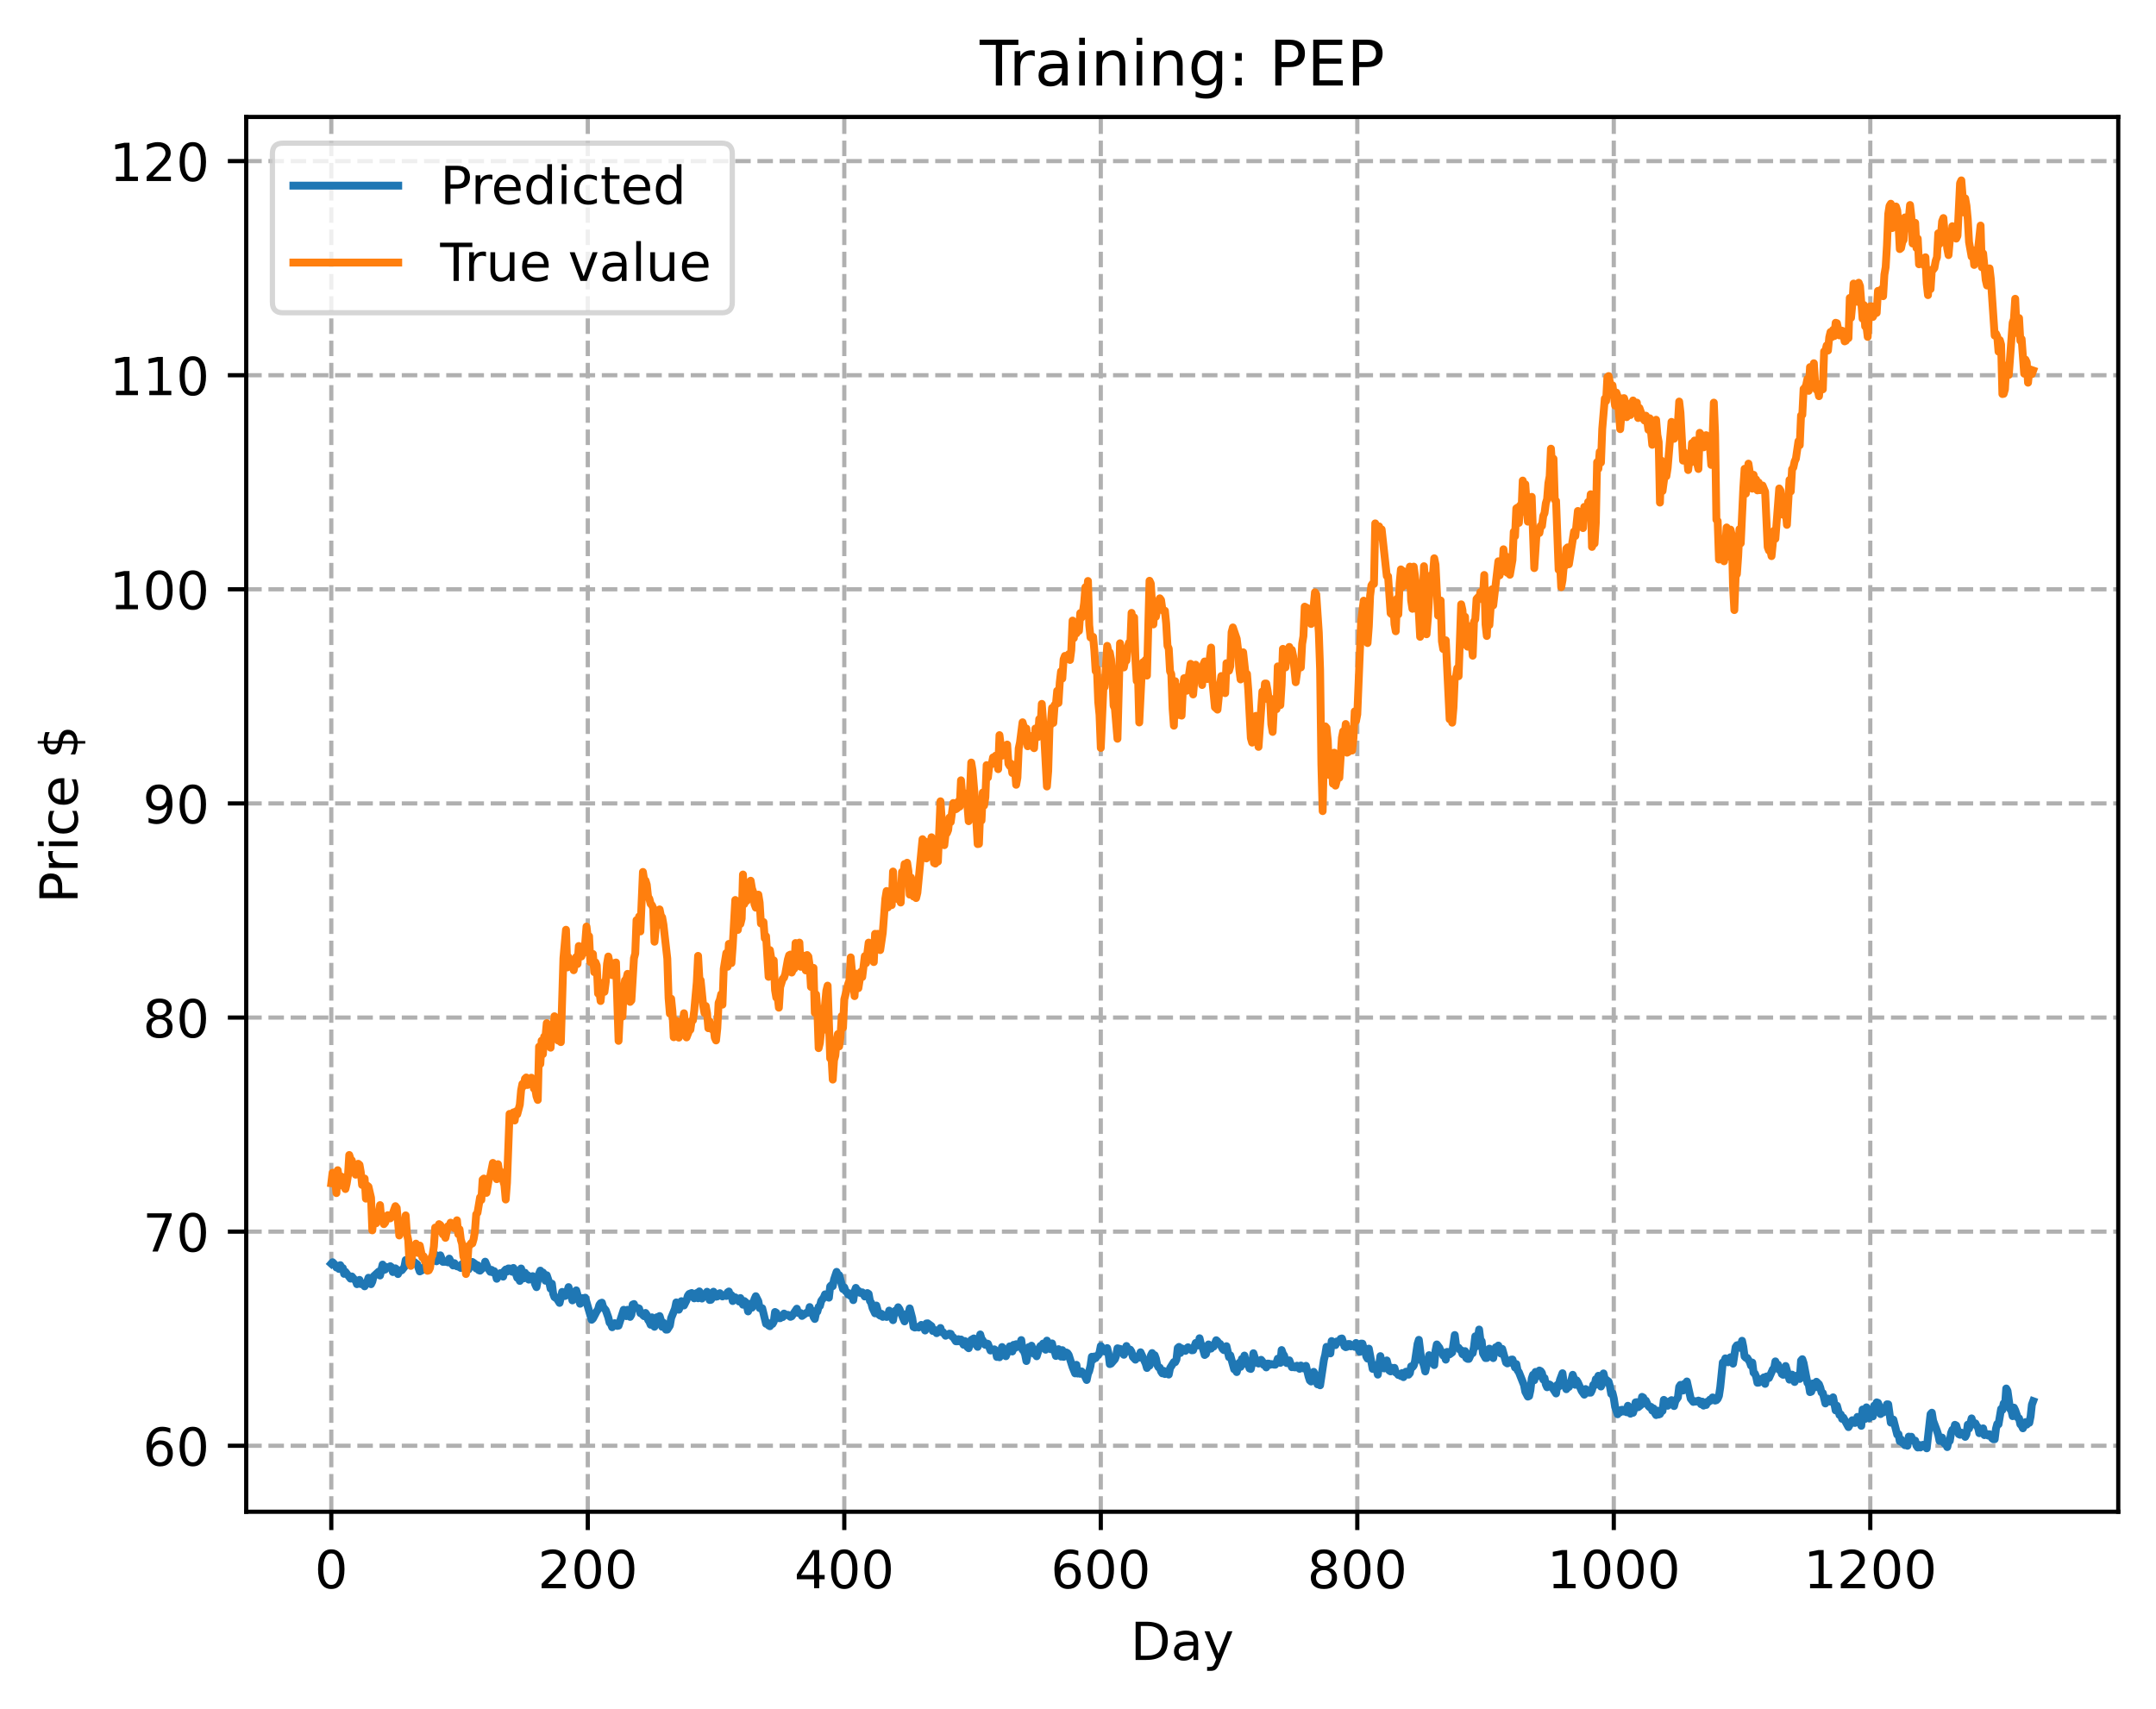 <?xml version="1.0" encoding="utf-8" standalone="no"?>
<!DOCTYPE svg PUBLIC "-//W3C//DTD SVG 1.1//EN"
  "http://www.w3.org/Graphics/SVG/1.1/DTD/svg11.dtd">
<!-- Created with matplotlib (https://matplotlib.org/) -->
<svg height="325.986pt" version="1.1" viewBox="0 0 411.286 325.986" width="411.286pt" xmlns="http://www.w3.org/2000/svg" xmlns:xlink="http://www.w3.org/1999/xlink">
 <defs>
  <style type="text/css">
*{stroke-linecap:butt;stroke-linejoin:round;}
  </style>
 </defs>
 <g id="figure_1">
  <g id="patch_1">
   <path d="M 0 325.986 
L 411.286 325.986 
L 411.286 0 
L 0 0 
z
" style="fill:#ffffff;"/>
  </g>
  <g id="axes_1">
   <g id="patch_2">
    <path d="M 46.966 288.43 
L 404.086 288.43 
L 404.086 22.318 
L 46.966 22.318 
z
" style="fill:#ffffff;"/>
   </g>
   <g id="matplotlib.axis_1">
    <g id="xtick_1">
     <g id="line2d_1">
      <path clip-path="url(#pd55ed81983)" d="M 63.198 288.43 
L 63.198 22.318 
" style="fill:none;stroke:#b0b0b0;stroke-dasharray:2.96,1.28;stroke-dashoffset:0;stroke-width:0.8;"/>
     </g>
     <g id="line2d_2">
      <defs>
       <path d="M 0 0 
L 0 3.5 
" id="m0f85a1ba9b" style="stroke:#000000;stroke-width:0.8;"/>
      </defs>
      <g>
       <use style="stroke:#000000;stroke-width:0.8;" x="63.198" xlink:href="#m0f85a1ba9b" y="288.43"/>
      </g>
     </g>
     <g id="text_1">
      <!-- 0 -->
      <defs>
       <path d="M 31.781 66.406 
Q 24.172 66.406 20.328 58.906 
Q 16.5 51.422 16.5 36.375 
Q 16.5 21.391 20.328 13.891 
Q 24.172 6.391 31.781 6.391 
Q 39.453 6.391 43.281 13.891 
Q 47.125 21.391 47.125 36.375 
Q 47.125 51.422 43.281 58.906 
Q 39.453 66.406 31.781 66.406 
z
M 31.781 74.219 
Q 44.047 74.219 50.516 64.516 
Q 56.984 54.828 56.984 36.375 
Q 56.984 17.969 50.516 8.266 
Q 44.047 -1.422 31.781 -1.422 
Q 19.531 -1.422 13.062 8.266 
Q 6.594 17.969 6.594 36.375 
Q 6.594 54.828 13.062 64.516 
Q 19.531 74.219 31.781 74.219 
z
" id="DejaVuSans-48"/>
      </defs>
      <g transform="translate(60.017 303.029)scale(0.1 -0.1)">
       <use xlink:href="#DejaVuSans-48"/>
      </g>
     </g>
    </g>
    <g id="xtick_2">
     <g id="line2d_3">
      <path clip-path="url(#pd55ed81983)" d="M 112.129 288.43 
L 112.129 22.318 
" style="fill:none;stroke:#b0b0b0;stroke-dasharray:2.96,1.28;stroke-dashoffset:0;stroke-width:0.8;"/>
     </g>
     <g id="line2d_4">
      <g>
       <use style="stroke:#000000;stroke-width:0.8;" x="112.129" xlink:href="#m0f85a1ba9b" y="288.43"/>
      </g>
     </g>
     <g id="text_2">
      <!-- 200 -->
      <defs>
       <path d="M 19.188 8.297 
L 53.609 8.297 
L 53.609 0 
L 7.328 0 
L 7.328 8.297 
Q 12.938 14.109 22.625 23.891 
Q 32.328 33.688 34.812 36.531 
Q 39.547 41.844 41.422 45.531 
Q 43.312 49.219 43.312 52.781 
Q 43.312 58.594 39.234 62.25 
Q 35.156 65.922 28.609 65.922 
Q 23.969 65.922 18.812 64.312 
Q 13.672 62.703 7.812 59.422 
L 7.812 69.391 
Q 13.766 71.781 18.938 73 
Q 24.125 74.219 28.422 74.219 
Q 39.75 74.219 46.484 68.547 
Q 53.219 62.891 53.219 53.422 
Q 53.219 48.922 51.531 44.891 
Q 49.859 40.875 45.406 35.406 
Q 44.188 33.984 37.641 27.219 
Q 31.109 20.453 19.188 8.297 
z
" id="DejaVuSans-50"/>
      </defs>
      <g transform="translate(102.585 303.029)scale(0.1 -0.1)">
       <use xlink:href="#DejaVuSans-50"/>
       <use x="63.623" xlink:href="#DejaVuSans-48"/>
       <use x="127.246" xlink:href="#DejaVuSans-48"/>
      </g>
     </g>
    </g>
    <g id="xtick_3">
     <g id="line2d_5">
      <path clip-path="url(#pd55ed81983)" d="M 161.06 288.43 
L 161.06 22.318 
" style="fill:none;stroke:#b0b0b0;stroke-dasharray:2.96,1.28;stroke-dashoffset:0;stroke-width:0.8;"/>
     </g>
     <g id="line2d_6">
      <g>
       <use style="stroke:#000000;stroke-width:0.8;" x="161.06" xlink:href="#m0f85a1ba9b" y="288.43"/>
      </g>
     </g>
     <g id="text_3">
      <!-- 400 -->
      <defs>
       <path d="M 37.797 64.312 
L 12.891 25.391 
L 37.797 25.391 
z
M 35.203 72.906 
L 47.609 72.906 
L 47.609 25.391 
L 58.016 25.391 
L 58.016 17.188 
L 47.609 17.188 
L 47.609 0 
L 37.797 0 
L 37.797 17.188 
L 4.891 17.188 
L 4.891 26.703 
z
" id="DejaVuSans-52"/>
      </defs>
      <g transform="translate(151.516 303.029)scale(0.1 -0.1)">
       <use xlink:href="#DejaVuSans-52"/>
       <use x="63.623" xlink:href="#DejaVuSans-48"/>
       <use x="127.246" xlink:href="#DejaVuSans-48"/>
      </g>
     </g>
    </g>
    <g id="xtick_4">
     <g id="line2d_7">
      <path clip-path="url(#pd55ed81983)" d="M 209.99 288.43 
L 209.99 22.318 
" style="fill:none;stroke:#b0b0b0;stroke-dasharray:2.96,1.28;stroke-dashoffset:0;stroke-width:0.8;"/>
     </g>
     <g id="line2d_8">
      <g>
       <use style="stroke:#000000;stroke-width:0.8;" x="209.99" xlink:href="#m0f85a1ba9b" y="288.43"/>
      </g>
     </g>
     <g id="text_4">
      <!-- 600 -->
      <defs>
       <path d="M 33.016 40.375 
Q 26.375 40.375 22.484 35.828 
Q 18.609 31.297 18.609 23.391 
Q 18.609 15.531 22.484 10.953 
Q 26.375 6.391 33.016 6.391 
Q 39.656 6.391 43.531 10.953 
Q 47.406 15.531 47.406 23.391 
Q 47.406 31.297 43.531 35.828 
Q 39.656 40.375 33.016 40.375 
z
M 52.594 71.297 
L 52.594 62.312 
Q 48.875 64.062 45.094 64.984 
Q 41.312 65.922 37.594 65.922 
Q 27.828 65.922 22.672 59.328 
Q 17.531 52.734 16.797 39.406 
Q 19.672 43.656 24.016 45.922 
Q 28.375 48.188 33.594 48.188 
Q 44.578 48.188 50.953 41.516 
Q 57.328 34.859 57.328 23.391 
Q 57.328 12.156 50.688 5.359 
Q 44.047 -1.422 33.016 -1.422 
Q 20.359 -1.422 13.672 8.266 
Q 6.984 17.969 6.984 36.375 
Q 6.984 53.656 15.188 63.938 
Q 23.391 74.219 37.203 74.219 
Q 40.922 74.219 44.703 73.484 
Q 48.484 72.75 52.594 71.297 
z
" id="DejaVuSans-54"/>
      </defs>
      <g transform="translate(200.446 303.029)scale(0.1 -0.1)">
       <use xlink:href="#DejaVuSans-54"/>
       <use x="63.623" xlink:href="#DejaVuSans-48"/>
       <use x="127.246" xlink:href="#DejaVuSans-48"/>
      </g>
     </g>
    </g>
    <g id="xtick_5">
     <g id="line2d_9">
      <path clip-path="url(#pd55ed81983)" d="M 258.921 288.43 
L 258.921 22.318 
" style="fill:none;stroke:#b0b0b0;stroke-dasharray:2.96,1.28;stroke-dashoffset:0;stroke-width:0.8;"/>
     </g>
     <g id="line2d_10">
      <g>
       <use style="stroke:#000000;stroke-width:0.8;" x="258.921" xlink:href="#m0f85a1ba9b" y="288.43"/>
      </g>
     </g>
     <g id="text_5">
      <!-- 800 -->
      <defs>
       <path d="M 31.781 34.625 
Q 24.75 34.625 20.719 30.859 
Q 16.703 27.094 16.703 20.516 
Q 16.703 13.922 20.719 10.156 
Q 24.75 6.391 31.781 6.391 
Q 38.812 6.391 42.859 10.172 
Q 46.922 13.969 46.922 20.516 
Q 46.922 27.094 42.891 30.859 
Q 38.875 34.625 31.781 34.625 
z
M 21.922 38.812 
Q 15.578 40.375 12.031 44.719 
Q 8.5 49.078 8.5 55.328 
Q 8.5 64.062 14.719 69.141 
Q 20.953 74.219 31.781 74.219 
Q 42.672 74.219 48.875 69.141 
Q 55.078 64.062 55.078 55.328 
Q 55.078 49.078 51.531 44.719 
Q 48 40.375 41.703 38.812 
Q 48.828 37.156 52.797 32.312 
Q 56.781 27.484 56.781 20.516 
Q 56.781 9.906 50.312 4.234 
Q 43.844 -1.422 31.781 -1.422 
Q 19.734 -1.422 13.25 4.234 
Q 6.781 9.906 6.781 20.516 
Q 6.781 27.484 10.781 32.312 
Q 14.797 37.156 21.922 38.812 
z
M 18.312 54.391 
Q 18.312 48.734 21.844 45.562 
Q 25.391 42.391 31.781 42.391 
Q 38.141 42.391 41.719 45.562 
Q 45.312 48.734 45.312 54.391 
Q 45.312 60.062 41.719 63.234 
Q 38.141 66.406 31.781 66.406 
Q 25.391 66.406 21.844 63.234 
Q 18.312 60.062 18.312 54.391 
z
" id="DejaVuSans-56"/>
      </defs>
      <g transform="translate(249.377 303.029)scale(0.1 -0.1)">
       <use xlink:href="#DejaVuSans-56"/>
       <use x="63.623" xlink:href="#DejaVuSans-48"/>
       <use x="127.246" xlink:href="#DejaVuSans-48"/>
      </g>
     </g>
    </g>
    <g id="xtick_6">
     <g id="line2d_11">
      <path clip-path="url(#pd55ed81983)" d="M 307.851 288.43 
L 307.851 22.318 
" style="fill:none;stroke:#b0b0b0;stroke-dasharray:2.96,1.28;stroke-dashoffset:0;stroke-width:0.8;"/>
     </g>
     <g id="line2d_12">
      <g>
       <use style="stroke:#000000;stroke-width:0.8;" x="307.851" xlink:href="#m0f85a1ba9b" y="288.43"/>
      </g>
     </g>
     <g id="text_6">
      <!-- 1000 -->
      <defs>
       <path d="M 12.406 8.297 
L 28.516 8.297 
L 28.516 63.922 
L 10.984 60.406 
L 10.984 69.391 
L 28.422 72.906 
L 38.281 72.906 
L 38.281 8.297 
L 54.391 8.297 
L 54.391 0 
L 12.406 0 
z
" id="DejaVuSans-49"/>
      </defs>
      <g transform="translate(295.126 303.029)scale(0.1 -0.1)">
       <use xlink:href="#DejaVuSans-49"/>
       <use x="63.623" xlink:href="#DejaVuSans-48"/>
       <use x="127.246" xlink:href="#DejaVuSans-48"/>
       <use x="190.869" xlink:href="#DejaVuSans-48"/>
      </g>
     </g>
    </g>
    <g id="xtick_7">
     <g id="line2d_13">
      <path clip-path="url(#pd55ed81983)" d="M 356.782 288.43 
L 356.782 22.318 
" style="fill:none;stroke:#b0b0b0;stroke-dasharray:2.96,1.28;stroke-dashoffset:0;stroke-width:0.8;"/>
     </g>
     <g id="line2d_14">
      <g>
       <use style="stroke:#000000;stroke-width:0.8;" x="356.782" xlink:href="#m0f85a1ba9b" y="288.43"/>
      </g>
     </g>
     <g id="text_7">
      <!-- 1200 -->
      <g transform="translate(344.057 303.029)scale(0.1 -0.1)">
       <use xlink:href="#DejaVuSans-49"/>
       <use x="63.623" xlink:href="#DejaVuSans-50"/>
       <use x="127.246" xlink:href="#DejaVuSans-48"/>
       <use x="190.869" xlink:href="#DejaVuSans-48"/>
      </g>
     </g>
    </g>
    <g id="text_8">
     <!-- Day -->
     <defs>
      <path d="M 19.672 64.797 
L 19.672 8.109 
L 31.594 8.109 
Q 46.688 8.109 53.688 14.938 
Q 60.688 21.781 60.688 36.531 
Q 60.688 51.172 53.688 57.984 
Q 46.688 64.797 31.594 64.797 
z
M 9.812 72.906 
L 30.078 72.906 
Q 51.266 72.906 61.172 64.094 
Q 71.094 55.281 71.094 36.531 
Q 71.094 17.672 61.125 8.828 
Q 51.172 0 30.078 0 
L 9.812 0 
z
" id="DejaVuSans-68"/>
      <path d="M 34.281 27.484 
Q 23.391 27.484 19.188 25 
Q 14.984 22.516 14.984 16.5 
Q 14.984 11.719 18.141 8.906 
Q 21.297 6.109 26.703 6.109 
Q 34.188 6.109 38.703 11.406 
Q 43.219 16.703 43.219 25.484 
L 43.219 27.484 
z
M 52.203 31.203 
L 52.203 0 
L 43.219 0 
L 43.219 8.297 
Q 40.141 3.328 35.547 0.953 
Q 30.953 -1.422 24.312 -1.422 
Q 15.922 -1.422 10.953 3.297 
Q 6 8.016 6 15.922 
Q 6 25.141 12.172 29.828 
Q 18.359 34.516 30.609 34.516 
L 43.219 34.516 
L 43.219 35.406 
Q 43.219 41.609 39.141 45 
Q 35.062 48.391 27.688 48.391 
Q 23 48.391 18.547 47.266 
Q 14.109 46.141 10.016 43.891 
L 10.016 52.203 
Q 14.938 54.109 19.578 55.047 
Q 24.219 56 28.609 56 
Q 40.484 56 46.344 49.844 
Q 52.203 43.703 52.203 31.203 
z
" id="DejaVuSans-97"/>
      <path d="M 32.172 -5.078 
Q 28.375 -14.844 24.75 -17.812 
Q 21.141 -20.797 15.094 -20.797 
L 7.906 -20.797 
L 7.906 -13.281 
L 13.188 -13.281 
Q 16.891 -13.281 18.938 -11.516 
Q 21 -9.766 23.484 -3.219 
L 25.094 0.875 
L 2.984 54.688 
L 12.5 54.688 
L 29.594 11.922 
L 46.688 54.688 
L 56.203 54.688 
z
" id="DejaVuSans-121"/>
     </defs>
     <g transform="translate(215.652 316.707)scale(0.1 -0.1)">
      <use xlink:href="#DejaVuSans-68"/>
      <use x="77.002" xlink:href="#DejaVuSans-97"/>
      <use x="138.281" xlink:href="#DejaVuSans-121"/>
     </g>
    </g>
   </g>
   <g id="matplotlib.axis_2">
    <g id="ytick_1">
     <g id="line2d_15">
      <path clip-path="url(#pd55ed81983)" d="M 46.966 275.84 
L 404.086 275.84 
" style="fill:none;stroke:#b0b0b0;stroke-dasharray:2.96,1.28;stroke-dashoffset:0;stroke-width:0.8;"/>
     </g>
     <g id="line2d_16">
      <defs>
       <path d="M 0 0 
L -3.5 0 
" id="ma542189564" style="stroke:#000000;stroke-width:0.8;"/>
      </defs>
      <g>
       <use style="stroke:#000000;stroke-width:0.8;" x="46.966" xlink:href="#ma542189564" y="275.84"/>
      </g>
     </g>
     <g id="text_9">
      <!-- 60 -->
      <g transform="translate(27.241 279.639)scale(0.1 -0.1)">
       <use xlink:href="#DejaVuSans-54"/>
       <use x="63.623" xlink:href="#DejaVuSans-48"/>
      </g>
     </g>
    </g>
    <g id="ytick_2">
     <g id="line2d_17">
      <path clip-path="url(#pd55ed81983)" d="M 46.966 234.989 
L 404.086 234.989 
" style="fill:none;stroke:#b0b0b0;stroke-dasharray:2.96,1.28;stroke-dashoffset:0;stroke-width:0.8;"/>
     </g>
     <g id="line2d_18">
      <g>
       <use style="stroke:#000000;stroke-width:0.8;" x="46.966" xlink:href="#ma542189564" y="234.989"/>
      </g>
     </g>
     <g id="text_10">
      <!-- 70 -->
      <defs>
       <path d="M 8.203 72.906 
L 55.078 72.906 
L 55.078 68.703 
L 28.609 0 
L 18.312 0 
L 43.219 64.594 
L 8.203 64.594 
z
" id="DejaVuSans-55"/>
      </defs>
      <g transform="translate(27.241 238.789)scale(0.1 -0.1)">
       <use xlink:href="#DejaVuSans-55"/>
       <use x="63.623" xlink:href="#DejaVuSans-48"/>
      </g>
     </g>
    </g>
    <g id="ytick_3">
     <g id="line2d_19">
      <path clip-path="url(#pd55ed81983)" d="M 46.966 194.139 
L 404.086 194.139 
" style="fill:none;stroke:#b0b0b0;stroke-dasharray:2.96,1.28;stroke-dashoffset:0;stroke-width:0.8;"/>
     </g>
     <g id="line2d_20">
      <g>
       <use style="stroke:#000000;stroke-width:0.8;" x="46.966" xlink:href="#ma542189564" y="194.139"/>
      </g>
     </g>
     <g id="text_11">
      <!-- 80 -->
      <g transform="translate(27.241 197.938)scale(0.1 -0.1)">
       <use xlink:href="#DejaVuSans-56"/>
       <use x="63.623" xlink:href="#DejaVuSans-48"/>
      </g>
     </g>
    </g>
    <g id="ytick_4">
     <g id="line2d_21">
      <path clip-path="url(#pd55ed81983)" d="M 46.966 153.289 
L 404.086 153.289 
" style="fill:none;stroke:#b0b0b0;stroke-dasharray:2.96,1.28;stroke-dashoffset:0;stroke-width:0.8;"/>
     </g>
     <g id="line2d_22">
      <g>
       <use style="stroke:#000000;stroke-width:0.8;" x="46.966" xlink:href="#ma542189564" y="153.289"/>
      </g>
     </g>
     <g id="text_12">
      <!-- 90 -->
      <defs>
       <path d="M 10.984 1.516 
L 10.984 10.5 
Q 14.703 8.734 18.5 7.812 
Q 22.312 6.891 25.984 6.891 
Q 35.75 6.891 40.891 13.453 
Q 46.047 20.016 46.781 33.406 
Q 43.953 29.203 39.594 26.953 
Q 35.25 24.703 29.984 24.703 
Q 19.047 24.703 12.672 31.312 
Q 6.297 37.938 6.297 49.422 
Q 6.297 60.641 12.938 67.422 
Q 19.578 74.219 30.609 74.219 
Q 43.266 74.219 49.922 64.516 
Q 56.594 54.828 56.594 36.375 
Q 56.594 19.141 48.406 8.859 
Q 40.234 -1.422 26.422 -1.422 
Q 22.703 -1.422 18.891 -0.688 
Q 15.094 0.047 10.984 1.516 
z
M 30.609 32.422 
Q 37.25 32.422 41.125 36.953 
Q 45.016 41.5 45.016 49.422 
Q 45.016 57.281 41.125 61.844 
Q 37.25 66.406 30.609 66.406 
Q 23.969 66.406 20.094 61.844 
Q 16.219 57.281 16.219 49.422 
Q 16.219 41.5 20.094 36.953 
Q 23.969 32.422 30.609 32.422 
z
" id="DejaVuSans-57"/>
      </defs>
      <g transform="translate(27.241 157.088)scale(0.1 -0.1)">
       <use xlink:href="#DejaVuSans-57"/>
       <use x="63.623" xlink:href="#DejaVuSans-48"/>
      </g>
     </g>
    </g>
    <g id="ytick_5">
     <g id="line2d_23">
      <path clip-path="url(#pd55ed81983)" d="M 46.966 112.438 
L 404.086 112.438 
" style="fill:none;stroke:#b0b0b0;stroke-dasharray:2.96,1.28;stroke-dashoffset:0;stroke-width:0.8;"/>
     </g>
     <g id="line2d_24">
      <g>
       <use style="stroke:#000000;stroke-width:0.8;" x="46.966" xlink:href="#ma542189564" y="112.438"/>
      </g>
     </g>
     <g id="text_13">
      <!-- 100 -->
      <g transform="translate(20.878 116.238)scale(0.1 -0.1)">
       <use xlink:href="#DejaVuSans-49"/>
       <use x="63.623" xlink:href="#DejaVuSans-48"/>
       <use x="127.246" xlink:href="#DejaVuSans-48"/>
      </g>
     </g>
    </g>
    <g id="ytick_6">
     <g id="line2d_25">
      <path clip-path="url(#pd55ed81983)" d="M 46.966 71.588 
L 404.086 71.588 
" style="fill:none;stroke:#b0b0b0;stroke-dasharray:2.96,1.28;stroke-dashoffset:0;stroke-width:0.8;"/>
     </g>
     <g id="line2d_26">
      <g>
       <use style="stroke:#000000;stroke-width:0.8;" x="46.966" xlink:href="#ma542189564" y="71.588"/>
      </g>
     </g>
     <g id="text_14">
      <!-- 110 -->
      <g transform="translate(20.878 75.387)scale(0.1 -0.1)">
       <use xlink:href="#DejaVuSans-49"/>
       <use x="63.623" xlink:href="#DejaVuSans-49"/>
       <use x="127.246" xlink:href="#DejaVuSans-48"/>
      </g>
     </g>
    </g>
    <g id="ytick_7">
     <g id="line2d_27">
      <path clip-path="url(#pd55ed81983)" d="M 46.966 30.738 
L 404.086 30.738 
" style="fill:none;stroke:#b0b0b0;stroke-dasharray:2.96,1.28;stroke-dashoffset:0;stroke-width:0.8;"/>
     </g>
     <g id="line2d_28">
      <g>
       <use style="stroke:#000000;stroke-width:0.8;" x="46.966" xlink:href="#ma542189564" y="30.738"/>
      </g>
     </g>
     <g id="text_15">
      <!-- 120 -->
      <g transform="translate(20.878 34.537)scale(0.1 -0.1)">
       <use xlink:href="#DejaVuSans-49"/>
       <use x="63.623" xlink:href="#DejaVuSans-50"/>
       <use x="127.246" xlink:href="#DejaVuSans-48"/>
      </g>
     </g>
    </g>
    <g id="text_16">
     <!-- Price $ -->
     <defs>
      <path d="M 19.672 64.797 
L 19.672 37.406 
L 32.078 37.406 
Q 38.969 37.406 42.719 40.969 
Q 46.484 44.531 46.484 51.125 
Q 46.484 57.672 42.719 61.234 
Q 38.969 64.797 32.078 64.797 
z
M 9.812 72.906 
L 32.078 72.906 
Q 44.344 72.906 50.609 67.359 
Q 56.891 61.812 56.891 51.125 
Q 56.891 40.328 50.609 34.812 
Q 44.344 29.297 32.078 29.297 
L 19.672 29.297 
L 19.672 0 
L 9.812 0 
z
" id="DejaVuSans-80"/>
      <path d="M 41.109 46.297 
Q 39.594 47.172 37.812 47.578 
Q 36.031 48 33.891 48 
Q 26.266 48 22.188 43.047 
Q 18.109 38.094 18.109 28.812 
L 18.109 0 
L 9.078 0 
L 9.078 54.688 
L 18.109 54.688 
L 18.109 46.188 
Q 20.953 51.172 25.484 53.578 
Q 30.031 56 36.531 56 
Q 37.453 56 38.578 55.875 
Q 39.703 55.766 41.062 55.516 
z
" id="DejaVuSans-114"/>
      <path d="M 9.422 54.688 
L 18.406 54.688 
L 18.406 0 
L 9.422 0 
z
M 9.422 75.984 
L 18.406 75.984 
L 18.406 64.594 
L 9.422 64.594 
z
" id="DejaVuSans-105"/>
      <path d="M 48.781 52.594 
L 48.781 44.188 
Q 44.969 46.297 41.141 47.344 
Q 37.312 48.391 33.406 48.391 
Q 24.656 48.391 19.812 42.844 
Q 14.984 37.312 14.984 27.297 
Q 14.984 17.281 19.812 11.734 
Q 24.656 6.203 33.406 6.203 
Q 37.312 6.203 41.141 7.25 
Q 44.969 8.297 48.781 10.406 
L 48.781 2.094 
Q 45.016 0.344 40.984 -0.531 
Q 36.969 -1.422 32.422 -1.422 
Q 20.062 -1.422 12.781 6.344 
Q 5.516 14.109 5.516 27.297 
Q 5.516 40.672 12.859 48.328 
Q 20.219 56 33.016 56 
Q 37.156 56 41.109 55.141 
Q 45.062 54.297 48.781 52.594 
z
" id="DejaVuSans-99"/>
      <path d="M 56.203 29.594 
L 56.203 25.203 
L 14.891 25.203 
Q 15.484 15.922 20.484 11.062 
Q 25.484 6.203 34.422 6.203 
Q 39.594 6.203 44.453 7.469 
Q 49.312 8.734 54.109 11.281 
L 54.109 2.781 
Q 49.266 0.734 44.188 -0.344 
Q 39.109 -1.422 33.891 -1.422 
Q 20.797 -1.422 13.156 6.188 
Q 5.516 13.812 5.516 26.812 
Q 5.516 40.234 12.766 48.109 
Q 20.016 56 32.328 56 
Q 43.359 56 49.781 48.891 
Q 56.203 41.797 56.203 29.594 
z
M 47.219 32.234 
Q 47.125 39.594 43.094 43.984 
Q 39.062 48.391 32.422 48.391 
Q 24.906 48.391 20.391 44.141 
Q 15.875 39.891 15.188 32.172 
z
" id="DejaVuSans-101"/>
      <path id="DejaVuSans-32"/>
      <path d="M 33.797 -14.703 
L 28.906 -14.703 
L 28.859 0 
Q 23.734 0.094 18.609 1.188 
Q 13.484 2.297 8.297 4.5 
L 8.297 13.281 
Q 13.281 10.156 18.375 8.562 
Q 23.484 6.984 28.906 6.938 
L 28.906 29.203 
Q 18.109 30.953 13.203 35.156 
Q 8.297 39.359 8.297 46.688 
Q 8.297 54.641 13.625 59.219 
Q 18.953 63.812 28.906 64.5 
L 28.906 75.984 
L 33.797 75.984 
L 33.797 64.656 
Q 38.328 64.453 42.578 63.688 
Q 46.828 62.938 50.875 61.625 
L 50.875 53.078 
Q 46.828 55.125 42.547 56.25 
Q 38.281 57.375 33.797 57.562 
L 33.797 36.719 
Q 44.875 35.016 50.094 30.609 
Q 55.328 26.219 55.328 18.609 
Q 55.328 10.359 49.781 5.594 
Q 44.234 0.828 33.797 0.094 
z
M 28.906 37.594 
L 28.906 57.625 
Q 23.25 56.984 20.266 54.391 
Q 17.281 51.812 17.281 47.516 
Q 17.281 43.312 20.031 40.969 
Q 22.797 38.625 28.906 37.594 
z
M 33.797 28.219 
L 33.797 7.078 
Q 39.984 7.906 43.141 10.594 
Q 46.297 13.281 46.297 17.672 
Q 46.297 21.969 43.281 24.5 
Q 40.281 27.047 33.797 28.219 
z
" id="DejaVuSans-36"/>
     </defs>
     <g transform="translate(14.798 172.342)rotate(-90)scale(0.1 -0.1)">
      <use xlink:href="#DejaVuSans-80"/>
      <use x="58.553" xlink:href="#DejaVuSans-114"/>
      <use x="99.666" xlink:href="#DejaVuSans-105"/>
      <use x="127.449" xlink:href="#DejaVuSans-99"/>
      <use x="182.43" xlink:href="#DejaVuSans-101"/>
      <use x="243.953" xlink:href="#DejaVuSans-32"/>
      <use x="275.74" xlink:href="#DejaVuSans-36"/>
     </g>
    </g>
   </g>
   <g id="line2d_29">
    <path clip-path="url(#pd55ed81983)" d="M 63.198 241.101 
L 63.443 240.826 
L 63.932 241.327 
L 64.177 241.835 
L 64.422 241.563 
L 64.666 242.112 
L 64.911 241.384 
L 65.156 241.991 
L 65.4 241.936 
L 65.645 243.046 
L 65.89 242.651 
L 66.868 243.953 
L 67.113 243.538 
L 67.602 244.122 
L 67.847 244.299 
L 68.091 245.014 
L 68.581 244.193 
L 68.825 244.994 
L 69.315 244.881 
L 69.559 245.425 
L 70.049 244.519 
L 70.293 243.786 
L 70.783 245.02 
L 71.027 244.516 
L 71.272 243.515 
L 72.251 242.609 
L 72.495 243.36 
L 72.984 241.274 
L 73.229 242.306 
L 73.474 242.22 
L 73.718 241.734 
L 74.208 241.83 
L 74.452 241.582 
L 74.697 241.778 
L 74.942 242.7 
L 75.431 241.991 
L 75.676 242.198 
L 75.92 243.087 
L 76.165 242.556 
L 76.654 242.356 
L 77.144 241.73 
L 77.388 240.41 
L 77.633 240.896 
L 77.878 241.115 
L 78.122 240.577 
L 78.367 240.752 
L 78.611 240.498 
L 79.59 241.219 
L 80.079 242.583 
L 80.569 242.322 
L 80.813 241.853 
L 81.058 241.775 
L 81.303 241.088 
L 81.792 241.18 
L 82.037 241.157 
L 82.281 240.174 
L 82.526 239.889 
L 82.771 240.27 
L 83.015 239.366 
L 83.26 240.649 
L 83.505 240.456 
L 83.749 239.734 
L 83.994 239.506 
L 84.483 240.752 
L 85.217 240.741 
L 85.462 240.859 
L 85.706 240.135 
L 86.196 241.13 
L 86.44 241.449 
L 86.685 241.001 
L 87.174 241.613 
L 87.419 241.635 
L 87.908 241.923 
L 88.153 241.167 
L 88.398 241.192 
L 88.642 241.984 
L 89.132 241.59 
L 89.376 242.2 
L 89.621 241.64 
L 89.866 241.599 
L 90.11 240.775 
L 90.599 241.126 
L 90.844 242.018 
L 91.089 241.383 
L 91.333 242.347 
L 91.578 242.436 
L 92.312 241.712 
L 92.557 240.72 
L 93.046 241.88 
L 93.535 242.654 
L 93.78 242.286 
L 94.025 242.77 
L 94.269 242.522 
L 94.514 242.963 
L 94.759 243.983 
L 95.248 243.163 
L 95.493 242.886 
L 95.982 243.578 
L 96.227 242.485 
L 96.471 242.218 
L 96.716 242.614 
L 96.96 242.015 
L 97.205 242.024 
L 97.694 242.642 
L 97.939 241.917 
L 98.184 242.313 
L 98.673 243.803 
L 98.918 243.868 
L 99.162 244.396 
L 99.407 242.021 
L 99.896 243.913 
L 100.141 242.826 
L 100.386 243.353 
L 100.63 243.282 
L 100.875 244.146 
L 101.12 243.591 
L 101.364 244.017 
L 101.609 243.478 
L 102.098 245.05 
L 102.343 245.583 
L 102.832 243.011 
L 103.077 242.427 
L 103.321 243.252 
L 103.566 242.781 
L 103.811 243.102 
L 104.055 244.359 
L 104.3 243.306 
L 104.789 244.743 
L 105.034 245.874 
L 105.279 244.917 
L 105.523 246.825 
L 105.768 247.476 
L 106.257 247.809 
L 106.747 248.589 
L 107.236 246.489 
L 107.481 246.618 
L 107.725 247.281 
L 107.97 247.181 
L 108.459 245.571 
L 108.704 246.582 
L 108.948 246.924 
L 109.193 248.111 
L 109.438 247.373 
L 109.682 247.388 
L 109.927 246.191 
L 110.416 247.927 
L 110.661 248.751 
L 110.906 248.514 
L 111.15 247.66 
L 111.395 248.258 
L 111.64 247.589 
L 112.863 251.807 
L 113.108 251.583 
L 113.842 250.173 
L 114.086 249.827 
L 114.331 248.971 
L 114.575 248.644 
L 114.82 248.54 
L 115.065 249.385 
L 115.554 249.983 
L 116.043 251.361 
L 116.288 252.362 
L 116.533 252.614 
L 116.777 253.233 
L 117.267 252.452 
L 117.756 252.98 
L 118.001 252.933 
L 118.979 249.897 
L 119.224 250.122 
L 119.469 251.114 
L 119.713 249.9 
L 119.958 250.286 
L 120.203 251.258 
L 120.447 250.845 
L 120.692 248.902 
L 120.936 248.801 
L 121.181 249.563 
L 121.426 249.475 
L 121.915 249.652 
L 122.16 250.553 
L 122.404 250.471 
L 122.649 250.926 
L 122.894 251.133 
L 123.138 250.502 
L 123.383 250.853 
L 123.628 251.824 
L 123.872 252.155 
L 124.117 252.758 
L 124.362 251.339 
L 124.606 251.767 
L 124.851 253.142 
L 125.34 251.308 
L 125.585 251.927 
L 125.83 251.095 
L 126.074 251.885 
L 126.319 253.157 
L 126.563 252.373 
L 126.808 252.744 
L 127.053 253.693 
L 127.297 253.68 
L 127.787 252.915 
L 128.031 251.478 
L 128.765 249.68 
L 129.01 248.489 
L 129.255 249.662 
L 129.499 249.883 
L 129.744 249.313 
L 129.989 248.257 
L 130.478 249.078 
L 130.967 248.09 
L 131.212 247.229 
L 131.457 246.885 
L 131.946 246.695 
L 132.191 247.041 
L 132.435 247.717 
L 132.68 247.481 
L 132.924 246.696 
L 133.169 247.702 
L 133.414 246.389 
L 133.658 246.752 
L 133.903 247.756 
L 134.148 246.998 
L 134.637 247.163 
L 134.882 246.459 
L 135.371 248.029 
L 135.616 247.998 
L 135.86 247.619 
L 136.105 246.448 
L 136.35 246.765 
L 136.594 247.406 
L 136.839 247.356 
L 137.328 246.733 
L 137.818 247.354 
L 138.307 247.056 
L 138.551 247.266 
L 138.796 246.578 
L 139.041 246.409 
L 139.285 247.236 
L 139.53 247.092 
L 139.775 248.234 
L 140.019 247.494 
L 140.264 247.524 
L 140.753 247.967 
L 140.998 248.33 
L 141.243 247.662 
L 141.732 248.937 
L 141.977 248.229 
L 142.221 248.433 
L 142.466 249.119 
L 142.711 250.21 
L 142.955 249.632 
L 143.2 248.728 
L 143.445 249.507 
L 143.934 247.84 
L 144.178 247.305 
L 144.668 248.28 
L 144.912 249.586 
L 145.157 249.668 
L 145.402 249.6 
L 146.136 252.576 
L 146.38 252.338 
L 146.625 252.894 
L 146.87 253.037 
L 147.114 252.69 
L 147.359 252.611 
L 147.604 252.181 
L 147.848 250.319 
L 148.093 250.475 
L 148.338 251.48 
L 148.827 251.511 
L 149.072 251.037 
L 149.316 251.294 
L 149.561 250.62 
L 150.05 250.91 
L 150.295 250.859 
L 150.784 251.251 
L 151.029 251.143 
L 152.007 249.692 
L 152.252 250.494 
L 152.741 250.518 
L 152.986 251.076 
L 153.965 250.394 
L 154.209 250.455 
L 154.454 249.377 
L 154.699 250.195 
L 154.943 250.07 
L 155.188 251.265 
L 155.433 251.65 
L 155.677 250.497 
L 155.922 250.248 
L 156.166 249.336 
L 156.411 249.168 
L 156.656 248.207 
L 157.145 247.552 
L 157.39 246.951 
L 157.634 247.054 
L 157.879 247.472 
L 158.124 247.592 
L 158.368 245.441 
L 158.613 245.186 
L 158.858 245.398 
L 159.102 244.126 
L 159.592 242.663 
L 159.836 243.251 
L 160.081 243.282 
L 160.815 245.951 
L 161.06 245.624 
L 161.304 246.333 
L 161.549 246.537 
L 161.794 246.993 
L 162.038 246.766 
L 162.283 247.273 
L 162.527 247.004 
L 162.772 248.059 
L 163.017 246.403 
L 163.261 245.721 
L 163.506 246.249 
L 163.751 246.271 
L 163.995 246.638 
L 164.24 246.704 
L 164.485 246.568 
L 164.974 247.368 
L 165.219 247.2 
L 165.463 246.707 
L 165.708 246.868 
L 165.953 248.22 
L 166.197 248.572 
L 166.442 249.541 
L 166.931 250.582 
L 167.176 249.087 
L 167.665 250.825 
L 167.91 251.018 
L 168.154 250.656 
L 168.399 251.255 
L 168.888 250.923 
L 169.133 251.273 
L 169.378 251.186 
L 169.622 250.054 
L 170.356 251.882 
L 170.601 250.469 
L 170.846 250.034 
L 171.09 250.38 
L 171.335 249.414 
L 171.58 249.77 
L 172.314 251.563 
L 172.558 252.113 
L 173.048 250.641 
L 173.292 250.656 
L 173.537 249.632 
L 174.026 251.506 
L 174.271 253.178 
L 174.515 253.291 
L 175.005 253.175 
L 175.249 253.283 
L 175.739 252.782 
L 175.983 253.199 
L 176.228 253.014 
L 176.473 253.852 
L 176.717 252.512 
L 176.962 252.48 
L 177.696 253.02 
L 177.941 253.945 
L 178.43 253.783 
L 178.675 254.364 
L 179.164 254.036 
L 179.409 253.371 
L 179.653 254.183 
L 179.898 254.163 
L 180.387 254.854 
L 181.121 254.451 
L 181.366 254.494 
L 181.61 254.987 
L 181.855 255.142 
L 182.344 255.91 
L 182.589 255.918 
L 182.834 255.505 
L 183.078 255.927 
L 183.323 255.564 
L 183.812 256.571 
L 184.057 255.858 
L 184.546 257.018 
L 184.791 257.233 
L 185.28 255.65 
L 185.77 255.365 
L 186.014 256.271 
L 186.503 256.975 
L 186.993 254.603 
L 187.237 255.465 
L 187.482 255.742 
L 187.727 256.432 
L 187.971 256.602 
L 188.216 256.322 
L 188.461 256.389 
L 188.95 257.67 
L 189.195 257.446 
L 189.439 257.559 
L 189.684 257.444 
L 189.929 257.667 
L 190.173 258.902 
L 190.418 257.84 
L 190.663 258.958 
L 191.152 257.003 
L 191.397 257.757 
L 191.641 257.406 
L 191.886 258.76 
L 192.62 256.877 
L 193.109 257.857 
L 193.354 256.59 
L 193.598 257.209 
L 193.843 256.465 
L 194.088 256.975 
L 194.332 256.643 
L 194.577 256.55 
L 194.822 255.676 
L 195.066 257.532 
L 195.311 257.768 
L 195.556 258.427 
L 195.8 259.681 
L 196.29 256.998 
L 196.534 257.728 
L 196.779 256.747 
L 197.268 258.313 
L 197.513 258.125 
L 197.758 258.772 
L 198.247 257.215 
L 198.491 256.787 
L 198.736 257.095 
L 198.981 256.341 
L 199.225 256.466 
L 199.47 257.52 
L 199.715 255.782 
L 199.959 256.685 
L 200.204 256.724 
L 200.449 257.431 
L 200.693 256.311 
L 200.938 257.561 
L 201.183 257.768 
L 201.427 258.713 
L 201.672 258.473 
L 201.917 257.409 
L 202.406 258.839 
L 202.651 257.598 
L 202.895 258.884 
L 203.14 258.228 
L 203.385 258.034 
L 203.629 258.164 
L 203.874 258.523 
L 204.608 260.842 
L 205.097 262.037 
L 205.342 260.398 
L 205.586 262.067 
L 205.831 261.587 
L 206.076 262.12 
L 206.32 261.653 
L 206.81 262.23 
L 207.299 263.296 
L 207.544 262.124 
L 207.788 261.561 
L 208.033 260.579 
L 208.278 258.857 
L 208.522 259.414 
L 208.767 258.808 
L 209.012 259.114 
L 209.256 258.673 
L 209.501 258.563 
L 209.746 258.047 
L 209.99 256.807 
L 210.724 257.856 
L 210.969 257.884 
L 211.213 257.205 
L 211.458 258.217 
L 211.703 260.267 
L 211.947 260.171 
L 212.437 259.605 
L 212.681 259.327 
L 212.926 258.636 
L 213.171 257.245 
L 213.905 257.427 
L 214.394 258.487 
L 214.639 257.885 
L 214.883 256.812 
L 215.128 257.812 
L 215.373 257.418 
L 215.617 257.517 
L 215.862 257.924 
L 216.106 258.898 
L 216.596 259.42 
L 217.085 258.71 
L 217.33 259.02 
L 217.574 258.007 
L 218.553 260.164 
L 218.798 261.01 
L 219.042 260.235 
L 219.287 260.569 
L 219.532 258.617 
L 219.776 258.154 
L 220.021 258.811 
L 220.266 258.557 
L 220.51 259.219 
L 220.755 260.399 
L 221 260.87 
L 221.244 260.939 
L 221.489 261.682 
L 221.734 262.032 
L 221.978 261.545 
L 222.223 262.162 
L 222.467 262.012 
L 222.712 262.024 
L 222.957 262.26 
L 223.201 261.037 
L 223.935 259.867 
L 224.18 259.896 
L 224.425 259.396 
L 224.669 257.194 
L 224.914 256.979 
L 225.159 258.148 
L 225.403 257.248 
L 225.648 257.57 
L 225.893 257.445 
L 226.137 257.735 
L 226.382 257.251 
L 226.627 257.047 
L 226.871 257.374 
L 227.116 257.356 
L 227.361 257.634 
L 227.605 257.606 
L 228.094 256.224 
L 228.339 256.678 
L 228.584 256.699 
L 228.828 255.331 
L 229.073 256.368 
L 229.318 256.774 
L 229.807 258.527 
L 230.052 258.348 
L 230.541 256.506 
L 230.786 257.343 
L 231.03 257.303 
L 231.275 256.859 
L 231.52 256.928 
L 232.009 255.707 
L 232.254 255.921 
L 232.498 256.339 
L 232.743 256.394 
L 233.232 257.373 
L 233.477 257.594 
L 233.722 257.416 
L 233.966 256.841 
L 234.455 258.938 
L 234.7 258.591 
L 235.434 261.254 
L 235.679 261.361 
L 235.923 261.787 
L 236.413 259.999 
L 236.657 260.79 
L 236.902 259.277 
L 237.147 260.271 
L 237.391 258.632 
L 237.636 259.73 
L 238.125 260.389 
L 238.37 261.107 
L 238.615 261.19 
L 238.859 260.115 
L 239.104 258.187 
L 239.593 259.752 
L 239.838 260.046 
L 240.082 260.158 
L 240.327 259.887 
L 240.572 259.444 
L 240.816 259.744 
L 241.061 260.422 
L 241.306 260.256 
L 241.55 260.895 
L 241.795 260.164 
L 242.04 260.171 
L 242.284 260.395 
L 242.529 260.256 
L 243.018 260.37 
L 243.263 260.385 
L 243.508 259.978 
L 243.752 259.224 
L 244.242 260.03 
L 244.486 257.58 
L 244.731 258.29 
L 244.976 258.635 
L 245.22 259.85 
L 245.465 260.075 
L 245.709 259.635 
L 245.954 259.541 
L 246.443 260.857 
L 246.688 260.728 
L 246.933 260.883 
L 247.177 260.887 
L 247.422 260.567 
L 247.911 261.164 
L 248.156 260.531 
L 248.645 261.081 
L 248.89 260.74 
L 249.135 260.59 
L 249.624 262.63 
L 249.869 263.376 
L 250.113 263.586 
L 250.603 261.738 
L 251.092 262.687 
L 251.337 264.127 
L 251.581 263.959 
L 251.826 264.311 
L 252.56 259.44 
L 252.804 258.482 
L 253.049 256.969 
L 253.294 257.154 
L 253.538 257.91 
L 253.783 258.224 
L 254.028 255.861 
L 254.762 256.643 
L 255.006 255.941 
L 255.251 256.078 
L 255.496 255.972 
L 255.74 255.439 
L 255.985 255.371 
L 256.474 256.874 
L 256.719 257.034 
L 256.964 256.961 
L 257.208 256.424 
L 257.453 256.431 
L 257.697 256.878 
L 258.187 256.688 
L 258.431 256.974 
L 258.676 256.229 
L 259.41 257.922 
L 259.655 256.347 
L 259.899 256.356 
L 260.144 257.279 
L 260.389 257.501 
L 260.633 258.795 
L 260.878 259.214 
L 261.123 257.312 
L 261.857 261.179 
L 262.101 260.401 
L 262.346 261.087 
L 262.591 261.194 
L 262.835 262.274 
L 263.325 258.739 
L 263.569 260.206 
L 263.814 260.026 
L 264.058 261.09 
L 264.303 259.879 
L 264.548 259.564 
L 265.037 261.509 
L 265.282 261.658 
L 265.526 260.961 
L 265.771 261.144 
L 266.016 260.977 
L 266.26 261.874 
L 266.505 262.006 
L 266.75 262.338 
L 266.994 262.189 
L 267.239 262.541 
L 267.484 261.966 
L 267.728 262.753 
L 267.973 262.362 
L 268.218 261.709 
L 268.462 262.181 
L 268.707 262.284 
L 268.952 261.98 
L 269.196 260.691 
L 269.441 260.852 
L 269.685 260.538 
L 269.93 259.716 
L 270.419 256.409 
L 270.664 255.631 
L 271.153 259.557 
L 271.398 259.844 
L 271.643 260.541 
L 271.887 261.664 
L 272.132 260.555 
L 272.377 259.986 
L 272.621 258.556 
L 273.111 259.526 
L 273.355 259.151 
L 273.6 260.447 
L 273.845 257.691 
L 274.089 256.506 
L 274.579 257.142 
L 274.823 257.758 
L 275.068 257.947 
L 275.313 258.636 
L 275.557 258.584 
L 275.802 259.414 
L 276.046 257.938 
L 276.291 257.96 
L 276.536 258.401 
L 277.025 258.04 
L 277.514 254.713 
L 277.759 256.645 
L 278.004 257.043 
L 278.248 257.142 
L 278.493 257.521 
L 278.738 257.619 
L 278.982 258.362 
L 279.227 258.514 
L 279.472 257.782 
L 279.716 259.113 
L 279.961 259.268 
L 280.206 259.271 
L 280.695 258.186 
L 280.94 258.172 
L 281.184 256.942 
L 281.429 254.952 
L 281.673 256.853 
L 282.163 253.665 
L 282.407 255.63 
L 282.652 255.899 
L 282.897 258.228 
L 283.386 259.112 
L 283.631 259.101 
L 284.12 257.315 
L 284.365 258.567 
L 284.854 259.118 
L 285.099 257.746 
L 285.343 257.043 
L 285.588 257.601 
L 285.833 256.726 
L 286.077 257.872 
L 286.322 258.255 
L 286.567 257.353 
L 287.301 259.96 
L 287.545 260.133 
L 287.79 259.721 
L 288.034 259.992 
L 288.279 259.412 
L 288.524 259.387 
L 289.013 260.919 
L 289.258 260.255 
L 289.502 261.466 
L 289.747 261.8 
L 290.726 264.269 
L 290.97 265.535 
L 291.46 266.465 
L 291.704 266.361 
L 291.949 265.242 
L 292.194 263.025 
L 292.438 262.302 
L 292.683 263.347 
L 292.928 261.748 
L 293.172 262.62 
L 293.417 262.548 
L 293.661 261.483 
L 293.906 261.607 
L 294.151 261.962 
L 294.395 263.221 
L 294.64 262.92 
L 294.885 264.141 
L 295.129 264.682 
L 295.374 264.103 
L 295.619 264.162 
L 295.863 264.363 
L 296.842 265.868 
L 297.087 264.212 
L 297.331 264.579 
L 297.576 263.315 
L 298.065 262.002 
L 298.31 263.931 
L 298.799 265.057 
L 299.044 263.991 
L 299.289 264.632 
L 299.533 264.185 
L 300.022 262.303 
L 300.267 263.032 
L 300.512 264.215 
L 300.756 263.358 
L 301.001 263.74 
L 301.735 265.403 
L 302.224 266.097 
L 302.469 265.023 
L 302.714 265.282 
L 302.958 265.707 
L 303.448 265.718 
L 303.692 265.225 
L 303.937 264.222 
L 304.182 264.315 
L 304.426 263.134 
L 304.671 263.818 
L 304.916 262.489 
L 305.16 263.186 
L 305.405 264.544 
L 305.649 264.038 
L 305.894 262.039 
L 306.139 263.146 
L 306.383 263.22 
L 306.873 263.619 
L 307.117 264.499 
L 307.362 265.947 
L 307.607 265.789 
L 307.851 266.795 
L 308.096 268.389 
L 308.585 269.835 
L 308.83 269.098 
L 309.075 269.457 
L 309.319 268.986 
L 309.564 268.972 
L 309.809 269.315 
L 310.053 269.167 
L 310.298 269.449 
L 310.543 268.209 
L 311.032 269.728 
L 311.277 268.863 
L 311.521 269.557 
L 311.766 268.77 
L 312.01 267.558 
L 312.255 267.516 
L 312.5 268.493 
L 312.989 268.092 
L 313.234 266.514 
L 313.478 266.646 
L 313.723 267.764 
L 313.968 267.233 
L 314.457 268.264 
L 314.702 268.509 
L 314.946 268.42 
L 315.191 269.13 
L 315.436 268.718 
L 315.68 269.587 
L 315.925 269.987 
L 316.17 269.142 
L 316.414 269.886 
L 316.659 269.798 
L 316.904 269.326 
L 317.148 269.193 
L 317.393 267.088 
L 317.637 267.307 
L 318.127 268.212 
L 318.616 267.312 
L 318.861 267.138 
L 319.105 267.969 
L 319.35 268.272 
L 319.595 267.32 
L 320.084 266.609 
L 320.329 264.596 
L 320.573 264.222 
L 320.818 264.609 
L 321.063 265.305 
L 321.307 264.025 
L 321.552 264.211 
L 321.797 263.573 
L 322.531 266.863 
L 323.02 267.479 
L 323.265 267.315 
L 323.509 267.423 
L 323.998 267.22 
L 324.243 267.328 
L 324.488 267.911 
L 324.732 267.423 
L 324.977 268.186 
L 325.222 268.002 
L 325.466 268.062 
L 325.711 267.423 
L 325.956 267.47 
L 326.2 267.035 
L 326.445 267.197 
L 326.69 266.625 
L 326.934 266.688 
L 327.179 267.227 
L 327.424 267.148 
L 327.668 266.895 
L 327.913 266.312 
L 328.158 264.701 
L 328.647 259.942 
L 328.892 259.85 
L 329.136 259.163 
L 329.381 259.408 
L 329.625 259.917 
L 330.115 258.95 
L 330.359 259.903 
L 330.604 260.18 
L 331.093 257.022 
L 331.338 256.674 
L 331.583 256.614 
L 332.072 257.19 
L 332.317 255.81 
L 332.561 256.983 
L 332.806 258.812 
L 333.051 259.062 
L 333.295 259.071 
L 333.785 259.857 
L 334.029 260.563 
L 334.274 259.967 
L 334.519 261.903 
L 334.763 262.071 
L 335.008 262.657 
L 335.252 263.825 
L 335.497 263.801 
L 335.986 263.114 
L 336.231 263.373 
L 336.476 262.795 
L 336.72 264.036 
L 336.965 262.633 
L 337.21 262.595 
L 337.454 262.918 
L 338.188 261.267 
L 338.433 261.096 
L 338.678 259.744 
L 338.922 260.614 
L 339.167 260.356 
L 339.412 261.36 
L 339.656 261.219 
L 339.901 262.138 
L 340.146 262.306 
L 340.39 262.272 
L 340.635 260.624 
L 341.369 263.231 
L 341.613 263.111 
L 341.858 262.264 
L 342.347 263.675 
L 342.592 262.538 
L 342.837 262.444 
L 343.081 262.633 
L 343.326 263.093 
L 343.571 259.597 
L 343.815 259.325 
L 344.06 260.061 
L 344.794 263.845 
L 345.039 264.133 
L 345.283 265.612 
L 345.528 265.518 
L 345.773 263.964 
L 346.017 264.536 
L 346.262 264.707 
L 346.507 263.632 
L 346.996 264.115 
L 347.24 264.741 
L 347.485 265.692 
L 347.73 265.79 
L 348.219 267.773 
L 348.464 266.915 
L 348.708 266.841 
L 349.198 267.439 
L 349.442 267.27 
L 349.687 266.6 
L 350.176 269.104 
L 350.421 268.199 
L 350.91 269.966 
L 351.155 269.868 
L 351.4 270.71 
L 351.644 270.47 
L 352.623 272.286 
L 353.357 270.965 
L 353.601 271.133 
L 353.846 271.492 
L 354.091 271.366 
L 354.335 270.328 
L 354.825 271.418 
L 355.069 272.042 
L 355.314 268.922 
L 355.803 270.729 
L 356.048 268.513 
L 356.537 270.6 
L 357.027 269.751 
L 357.271 270.245 
L 357.516 268.187 
L 357.761 268.604 
L 358.005 267.561 
L 358.25 267.648 
L 358.495 268.243 
L 358.739 269.798 
L 358.984 268.797 
L 359.228 269.504 
L 359.718 268.803 
L 359.962 267.932 
L 360.207 267.943 
L 360.696 271.432 
L 360.941 270.755 
L 361.186 270.854 
L 361.92 273.724 
L 362.164 273.639 
L 362.409 274.983 
L 362.654 274.641 
L 362.898 275.284 
L 363.143 275.398 
L 363.388 275.737 
L 363.632 275.556 
L 363.877 275.842 
L 364.122 274.097 
L 364.366 274.72 
L 364.611 274.121 
L 364.856 274.808 
L 365.1 274.959 
L 365.345 274.858 
L 365.589 275.81 
L 365.834 276.177 
L 366.079 275.672 
L 366.323 276.169 
L 366.568 275.769 
L 366.813 275.659 
L 367.302 275.822 
L 367.547 276.334 
L 368.281 269.801 
L 368.525 269.533 
L 368.77 271.057 
L 369.504 273.016 
L 369.749 273.763 
L 369.993 274.926 
L 370.238 274.701 
L 370.483 274.281 
L 370.727 275.18 
L 370.972 275.447 
L 371.216 275.521 
L 371.461 276.098 
L 371.706 275.069 
L 371.95 274.913 
L 372.195 273.399 
L 372.44 272.794 
L 372.684 273.003 
L 372.929 271.845 
L 373.174 271.978 
L 373.663 273.628 
L 373.908 273.746 
L 374.152 273.34 
L 374.397 273.728 
L 374.642 273.502 
L 374.886 274.147 
L 375.131 273.671 
L 375.376 271.817 
L 375.62 272.565 
L 376.11 270.62 
L 376.354 271.427 
L 376.844 271.573 
L 377.088 272.092 
L 377.333 272.315 
L 377.577 273.445 
L 378.067 272.741 
L 378.311 272.522 
L 378.556 273.815 
L 379.045 273.594 
L 379.29 273.906 
L 379.535 273.643 
L 380.024 274.427 
L 380.269 274.606 
L 380.513 274.598 
L 380.758 272.595 
L 381.003 271.682 
L 381.247 271.748 
L 381.737 268.818 
L 381.981 269.013 
L 382.226 267.771 
L 382.471 268.319 
L 382.715 264.917 
L 382.96 265.354 
L 383.449 268.826 
L 383.694 269.119 
L 383.938 270.197 
L 384.183 268.566 
L 384.428 269.066 
L 384.917 270.483 
L 385.162 270.599 
L 385.406 271.751 
L 385.651 272.003 
L 385.896 272.514 
L 386.385 271.329 
L 386.63 271.812 
L 386.874 271.361 
L 387.119 271.466 
L 387.364 270.243 
L 387.608 268.001 
L 387.853 267.332 
L 387.853 267.332 
" style="fill:none;stroke:#1f77b4;stroke-linecap:square;stroke-width:1.5;"/>
   </g>
   <g id="line2d_30">
    <path clip-path="url(#pd55ed81983)" d="M 63.198 225.757 
L 63.443 223.756 
L 63.688 223.837 
L 63.932 225.185 
L 64.177 227.636 
L 64.422 223.265 
L 64.666 224.859 
L 64.911 225.635 
L 65.156 224.491 
L 65.4 226.247 
L 65.645 226.288 
L 65.89 226.86 
L 66.134 225.839 
L 66.379 224.287 
L 66.623 220.365 
L 66.868 221.141 
L 67.113 221.386 
L 67.357 222.694 
L 67.602 223.184 
L 67.847 224.123 
L 68.091 222.489 
L 68.336 222.04 
L 68.581 222.244 
L 68.825 223.633 
L 69.07 226.084 
L 69.315 225.063 
L 69.559 224.859 
L 69.804 228.699 
L 70.049 226.207 
L 70.293 226.411 
L 70.783 228.535 
L 71.027 234.744 
L 71.272 231.395 
L 71.517 233.11 
L 71.761 233.396 
L 72.006 232.007 
L 72.251 231.517 
L 72.495 229.924 
L 72.74 232.743 
L 72.984 232.13 
L 73.229 233.56 
L 73.474 233.274 
L 73.963 231.844 
L 74.208 232.334 
L 74.452 232.457 
L 74.697 232.13 
L 75.431 230.128 
L 75.676 230.455 
L 76.165 235.725 
L 76.654 233.601 
L 76.899 233.764 
L 77.144 234.581 
L 77.388 231.885 
L 77.633 235.48 
L 77.878 236.623 
L 78.122 241.035 
L 78.367 241.526 
L 78.611 239.524 
L 78.856 239.156 
L 79.345 237.277 
L 79.59 238.87 
L 79.835 239.075 
L 80.079 237.645 
L 80.569 239.932 
L 80.813 239.687 
L 81.058 240.668 
L 81.303 240.79 
L 81.547 242.465 
L 81.792 242.383 
L 82.037 241.893 
L 82.281 239.973 
L 82.526 239.442 
L 82.771 237.808 
L 83.015 234.213 
L 83.26 234.989 
L 83.505 234.54 
L 83.749 233.56 
L 83.994 233.723 
L 84.239 234.132 
L 84.483 235.521 
L 84.728 235.561 
L 84.972 236.174 
L 85.462 233.927 
L 85.706 234.132 
L 85.951 233.274 
L 86.196 234.009 
L 86.685 234.336 
L 87.174 232.824 
L 87.419 235.48 
L 87.664 234.54 
L 87.908 236.501 
L 88.153 237.318 
L 88.398 239.728 
L 88.642 240.423 
L 88.887 243.078 
L 89.132 241.403 
L 89.376 237.726 
L 89.621 237.604 
L 89.866 237.195 
L 90.11 237.236 
L 90.355 236.378 
L 90.599 234.949 
L 90.844 231.681 
L 91.089 231.395 
L 91.578 228.453 
L 91.823 228.944 
L 92.067 225.063 
L 92.312 224.859 
L 92.801 227.596 
L 93.291 224.818 
L 93.535 224.328 
L 94.025 221.876 
L 94.269 223.347 
L 94.759 224.981 
L 95.003 222.122 
L 95.248 223.674 
L 95.493 223.511 
L 96.227 226.125 
L 96.471 228.862 
L 96.716 225.676 
L 97.205 212.522 
L 97.694 213.094 
L 97.939 212.236 
L 98.184 213.788 
L 98.428 212.032 
L 98.673 212.603 
L 99.162 210.765 
L 99.407 208.028 
L 99.652 206.803 
L 99.896 207.211 
L 100.141 205.822 
L 100.386 205.577 
L 100.63 207.007 
L 101.12 206.598 
L 101.364 205.618 
L 101.609 206.231 
L 101.854 207.701 
L 102.098 207.742 
L 102.343 209.172 
L 102.587 209.866 
L 102.832 199.695 
L 103.077 203.004 
L 103.321 198.551 
L 103.566 201.125 
L 103.811 197.775 
L 104.055 197.816 
L 104.3 195.201 
L 104.545 198.388 
L 104.789 196.059 
L 105.034 199.899 
L 105.279 196.182 
L 105.523 197.366 
L 105.768 193.894 
L 106.013 194.302 
L 106.257 194.18 
L 106.502 198.551 
L 106.747 194.139 
L 106.991 198.837 
L 107.481 182.824 
L 107.97 177.39 
L 108.215 184.58 
L 108.459 182.619 
L 108.704 183.886 
L 108.948 183.314 
L 109.438 185.111 
L 109.927 182.578 
L 110.172 183.926 
L 110.416 180.495 
L 110.661 180.863 
L 110.906 182.497 
L 111.15 181.884 
L 111.395 181.761 
L 111.64 179.841 
L 111.884 176.778 
L 112.129 178.861 
L 112.374 178.616 
L 112.618 183.559 
L 112.863 183.395 
L 113.108 182.007 
L 113.352 185.479 
L 113.597 183.6 
L 113.842 184.212 
L 114.086 189.564 
L 114.331 189.155 
L 114.575 190.994 
L 114.82 188.42 
L 115.065 187.48 
L 115.309 189.237 
L 115.554 187.358 
L 115.799 183.886 
L 116.043 182.497 
L 116.777 186.051 
L 117.022 185.438 
L 117.267 183.722 
L 117.511 183.641 
L 118.001 198.592 
L 118.245 193.608 
L 118.49 193.608 
L 118.735 193.976 
L 118.979 188.829 
L 119.224 187.031 
L 119.469 186.827 
L 119.713 185.806 
L 119.958 187.276 
L 120.203 191.157 
L 120.447 190.871 
L 120.936 182.824 
L 121.181 181.925 
L 121.426 175.552 
L 121.67 176.492 
L 121.915 174.858 
L 122.16 177.717 
L 122.649 166.361 
L 122.894 167.954 
L 123.138 167.995 
L 123.383 168.812 
L 123.628 171.099 
L 123.872 171.467 
L 124.117 172.448 
L 124.362 172.693 
L 124.606 173.265 
L 124.851 179.678 
L 125.096 176.982 
L 125.34 176.614 
L 125.585 175.838 
L 125.83 173.51 
L 126.074 174.694 
L 126.319 175.021 
L 126.563 176.41 
L 127.297 182.905 
L 127.542 190.422 
L 127.787 193.404 
L 128.031 190.544 
L 128.276 192.954 
L 128.521 197.897 
L 128.765 197.203 
L 129.01 194.752 
L 129.255 195.405 
L 129.499 197.979 
L 129.744 196.713 
L 129.989 196.876 
L 130.478 193.322 
L 130.967 197.938 
L 131.457 196.672 
L 131.701 196.468 
L 131.946 194.752 
L 132.191 194.67 
L 132.435 192.832 
L 132.924 187.358 
L 133.169 182.374 
L 133.414 186.704 
L 133.658 187.031 
L 134.148 191.933 
L 134.392 193.281 
L 134.637 191.933 
L 134.882 193.322 
L 135.126 196.182 
L 135.371 194.874 
L 135.616 195.937 
L 135.86 196.427 
L 136.105 195.691 
L 136.35 197.979 
L 136.594 198.51 
L 136.839 196.182 
L 137.084 191.32 
L 137.328 190.749 
L 137.573 189.686 
L 137.818 191.688 
L 138.062 184.866 
L 138.551 181.843 
L 138.796 184.458 
L 139.041 180.087 
L 139.285 180.536 
L 139.53 183.763 
L 139.775 180.454 
L 140.264 171.712 
L 140.753 177.431 
L 140.998 175.511 
L 141.243 176.287 
L 141.487 175.266 
L 141.732 166.851 
L 141.977 172.488 
L 142.221 170.242 
L 142.466 171.876 
L 142.711 171.099 
L 143.2 168.036 
L 143.445 169.506 
L 143.689 170.201 
L 143.934 172.529 
L 144.178 173.183 
L 144.423 171.181 
L 144.668 170.691 
L 144.912 172.202 
L 145.157 176.206 
L 145.646 175.92 
L 145.891 179.024 
L 146.136 178.616 
L 146.625 186.378 
L 146.87 181.271 
L 147.359 184.335 
L 147.604 183.232 
L 147.848 188.91 
L 148.093 190.34 
L 148.338 190.054 
L 148.582 192.26 
L 148.827 188.338 
L 149.316 186.745 
L 149.561 186.541 
L 149.806 185.806 
L 150.295 183.069 
L 150.539 182.252 
L 150.784 182.129 
L 151.029 185.561 
L 151.273 184.989 
L 151.518 184.825 
L 151.763 179.923 
L 152.007 180.904 
L 152.252 182.497 
L 152.497 179.841 
L 152.741 184.458 
L 152.986 184.458 
L 153.231 182.333 
L 153.475 182.456 
L 153.72 185.152 
L 153.965 182.211 
L 154.209 182.497 
L 154.454 184.212 
L 154.699 188.297 
L 154.943 185.724 
L 155.188 184.662 
L 155.433 193.24 
L 155.677 189.727 
L 155.922 192.668 
L 156.166 199.981 
L 156.411 198.959 
L 156.656 196.508 
L 156.9 196.631 
L 157.145 193.24 
L 157.39 191.688 
L 157.634 189.033 
L 157.879 188.052 
L 158.368 201.942 
L 158.613 201.574 
L 158.858 205.986 
L 159.102 202.268 
L 159.347 201.41 
L 159.592 198.714 
L 159.836 197.285 
L 160.081 199.654 
L 160.326 197.938 
L 160.57 193.853 
L 160.815 196.1 
L 161.06 190.667 
L 161.794 187.766 
L 162.038 187.072 
L 162.283 182.66 
L 162.527 185.356 
L 162.772 186.786 
L 163.017 190.054 
L 163.261 185.765 
L 163.506 186.173 
L 163.751 188.543 
L 164.24 185.397 
L 164.485 186.418 
L 164.974 182.415 
L 165.219 183.763 
L 165.708 179.841 
L 165.953 182.374 
L 166.197 182.987 
L 166.442 182.252 
L 166.687 183.559 
L 166.931 178.167 
L 167.176 179.964 
L 167.421 178.167 
L 167.665 179.351 
L 167.91 181.271 
L 168.399 177.962 
L 168.888 171.467 
L 169.133 169.997 
L 169.378 173.142 
L 169.622 172.039 
L 169.867 171.59 
L 170.112 172.693 
L 170.356 166.279 
L 170.601 170.609 
L 170.846 170.078 
L 171.09 171.385 
L 171.335 171.59 
L 171.58 169.997 
L 171.824 172.202 
L 172.069 166.361 
L 172.314 166.933 
L 172.558 164.849 
L 172.803 165.83 
L 173.048 164.604 
L 173.292 166.197 
L 173.537 170.691 
L 173.782 167.423 
L 174.271 171.059 
L 174.515 169.22 
L 174.76 171.345 
L 175.005 170.323 
L 175.983 160.111 
L 176.228 161.99 
L 176.473 160.56 
L 176.717 163.787 
L 176.962 162.439 
L 177.451 161.459 
L 177.696 159.743 
L 178.185 164.645 
L 178.43 164.768 
L 178.675 163.297 
L 178.919 164.4 
L 179.409 152.88 
L 179.898 159.866 
L 180.142 161.255 
L 180.387 159.089 
L 180.632 158.967 
L 180.876 158.354 
L 181.121 155.985 
L 181.366 156.843 
L 181.855 153.207 
L 182.344 154.392 
L 182.589 154.228 
L 182.834 152.88 
L 183.078 153.901 
L 183.323 148.877 
L 183.568 151.9 
L 183.812 151.246 
L 184.057 153.33 
L 184.302 152.921 
L 184.546 153.656 
L 184.791 156.679 
L 185.28 145.486 
L 185.525 146.957 
L 186.014 152.717 
L 186.503 161.05 
L 186.748 161.009 
L 186.993 154.555 
L 187.237 156.557 
L 187.482 151.205 
L 187.727 153.697 
L 187.971 152.104 
L 188.216 145.976 
L 188.461 148.346 
L 188.705 146.181 
L 189.195 145.731 
L 189.439 144.506 
L 189.684 145.691 
L 189.929 144.179 
L 190.173 144.914 
L 190.418 146.753 
L 190.663 140.257 
L 191.152 144.179 
L 191.397 142.749 
L 191.641 143.117 
L 191.886 143.158 
L 192.13 142.055 
L 192.375 145.731 
L 192.62 146.14 
L 192.864 145.691 
L 193.109 147.488 
L 193.354 145.976 
L 193.598 146.548 
L 193.843 149.735 
L 194.088 148.387 
L 194.332 142.79 
L 194.577 141.646 
L 195.066 137.806 
L 195.311 138.664 
L 195.556 141.32 
L 195.8 138.991 
L 196.045 142.382 
L 196.29 140.503 
L 196.534 140.421 
L 196.779 140.666 
L 197.024 142.463 
L 197.268 142.749 
L 197.513 138.991 
L 197.758 139.522 
L 198.002 140.625 
L 198.247 137.194 
L 198.491 138.705 
L 198.736 134.293 
L 199.225 140.993 
L 199.715 150.062 
L 199.959 147.12 
L 200.204 138.787 
L 200.449 138.052 
L 200.693 135.069 
L 200.938 137.929 
L 201.183 134.498 
L 201.427 134.416 
L 201.672 131.801 
L 201.917 134.13 
L 202.161 130.208 
L 202.406 128.084 
L 202.651 129.473 
L 202.895 125.796 
L 203.14 125.143 
L 203.385 125.47 
L 203.629 125.51 
L 203.874 124.816 
L 204.118 125.919 
L 204.363 124.04 
L 204.608 118.402 
L 204.852 121.752 
L 205.097 118.893 
L 205.342 120.854 
L 205.586 118.934 
L 205.831 120.363 
L 206.076 116.973 
L 206.32 117.831 
L 206.565 116.809 
L 206.81 115.094 
L 207.054 112.03 
L 207.299 113.786 
L 207.544 110.845 
L 207.788 119.301 
L 208.033 121.63 
L 208.522 121.507 
L 208.767 124.162 
L 209.012 128.043 
L 209.256 127.594 
L 209.501 133.926 
L 209.746 136.377 
L 209.99 142.708 
L 210.479 131.393 
L 210.724 131.066 
L 211.213 123.223 
L 211.458 124.326 
L 211.703 124.489 
L 211.947 125.796 
L 212.192 128.942 
L 212.437 134.661 
L 212.681 135.151 
L 213.171 140.952 
L 213.66 122.733 
L 214.149 127.063 
L 214.394 127.349 
L 214.639 126.042 
L 214.883 126.042 
L 215.128 123.509 
L 215.373 122.61 
L 215.617 123.059 
L 215.862 116.932 
L 216.106 118.443 
L 216.351 117.79 
L 216.596 125.837 
L 216.84 129.922 
L 217.085 128.656 
L 217.33 137.847 
L 217.819 127.961 
L 218.064 126.327 
L 218.308 126.287 
L 218.553 125.878 
L 218.798 128.901 
L 219.287 110.804 
L 219.532 111.335 
L 220.021 119.138 
L 220.266 115.175 
L 220.51 117.667 
L 221 114.685 
L 221.244 114.154 
L 221.489 114.481 
L 221.734 116.237 
L 221.978 116.605 
L 222.223 116.523 
L 222.467 118.974 
L 222.712 123.223 
L 222.957 123.754 
L 223.201 128.084 
L 223.446 128.615 
L 223.691 135.192 
L 223.935 138.46 
L 224.18 129.963 
L 224.425 135.641 
L 224.669 131.025 
L 224.914 136.418 
L 225.159 134.334 
L 225.403 136.54 
L 225.648 131.475 
L 225.893 129.391 
L 226.137 129.35 
L 226.382 131.801 
L 227.116 126.654 
L 227.605 132.496 
L 228.094 126.818 
L 228.584 128.656 
L 228.828 127.349 
L 229.073 127.961 
L 229.318 130.698 
L 229.562 126.777 
L 229.807 126.205 
L 230.052 126.94 
L 230.296 129.555 
L 230.541 126.736 
L 230.786 125.592 
L 231.03 123.55 
L 231.275 129.881 
L 231.764 134.947 
L 232.254 135.396 
L 232.743 130.576 
L 232.988 128.983 
L 233.232 131.148 
L 233.477 130.903 
L 233.722 132.251 
L 233.966 126.532 
L 234.455 127.961 
L 234.7 127.104 
L 234.945 120.608 
L 235.189 119.71 
L 235.923 121.875 
L 236.168 123.876 
L 236.413 127.716 
L 236.657 129.636 
L 237.147 124.448 
L 237.636 128.901 
L 237.881 128.574 
L 238.125 131.638 
L 238.615 140.829 
L 238.859 141.687 
L 239.104 140.748 
L 239.593 136.581 
L 239.838 138.011 
L 240.082 142.504 
L 240.816 131.924 
L 241.061 133.435 
L 241.306 130.413 
L 241.55 130.413 
L 241.795 131.679 
L 242.04 133.558 
L 242.284 133.231 
L 242.529 138.215 
L 242.774 139.645 
L 243.018 134.824 
L 243.263 134.252 
L 243.508 135.315 
L 243.752 127.144 
L 244.242 134.538 
L 244.486 130.617 
L 244.731 123.795 
L 244.976 124.162 
L 245.22 127.349 
L 245.465 125.102 
L 245.709 125.592 
L 245.954 123.427 
L 246.199 124.979 
L 246.443 123.999 
L 246.688 125.225 
L 247.177 130.167 
L 247.667 126.613 
L 247.911 126.205 
L 248.156 127.349 
L 248.401 122.855 
L 248.645 121.385 
L 248.89 115.747 
L 249.624 116.156 
L 249.869 118.076 
L 250.113 119.056 
L 250.603 115.584 
L 250.847 113.01 
L 251.092 113.378 
L 251.581 120.69 
L 251.826 127.757 
L 252.07 145.813 
L 252.315 154.759 
L 252.56 143.117 
L 252.804 138.583 
L 253.049 138.869 
L 253.294 141.32 
L 253.538 147.856 
L 253.783 146.589 
L 254.028 144.588 
L 254.272 149.53 
L 254.517 143.607 
L 254.762 149.898 
L 255.006 148.959 
L 255.251 146.671 
L 255.496 148.387 
L 255.985 140.748 
L 256.23 139.522 
L 256.474 140.829 
L 256.719 138.133 
L 256.964 143.607 
L 257.208 143.485 
L 257.453 143.199 
L 257.697 139.114 
L 257.942 143.199 
L 258.187 140.87 
L 258.431 135.723 
L 258.676 137.561 
L 258.921 136.295 
L 259.655 118.484 
L 260.144 114.603 
L 260.389 115.951 
L 260.633 120.935 
L 260.878 122.692 
L 261.123 119.465 
L 261.367 113.664 
L 261.612 111.703 
L 261.857 111.335 
L 262.101 111.417 
L 262.346 99.856 
L 262.591 102.512 
L 262.835 102.062 
L 263.08 100.428 
L 263.325 101.245 
L 263.569 101 
L 264.548 109.906 
L 264.792 109.946 
L 265.282 117.014 
L 265.526 117.218 
L 265.771 114.767 
L 266.016 119.097 
L 266.26 120.445 
L 266.505 114.236 
L 266.75 117.218 
L 266.994 111.335 
L 267.239 108.639 
L 267.484 112.03 
L 267.728 108.966 
L 268.218 110.396 
L 268.462 109.415 
L 268.707 111.785 
L 268.952 108.108 
L 269.196 114.563 
L 269.441 116.156 
L 269.685 108.108 
L 270.175 111.744 
L 270.419 115.992 
L 270.664 116.932 
L 270.909 121.507 
L 271.153 120.813 
L 271.643 108.027 
L 271.887 111.621 
L 272.132 121.017 
L 272.377 118.076 
L 272.866 109.824 
L 273.111 110.232 
L 273.355 109.661 
L 273.6 106.515 
L 273.845 107.741 
L 274.334 117.463 
L 274.579 114.685 
L 274.823 114.563 
L 275.068 122.365 
L 275.313 123.836 
L 275.802 122.161 
L 276.536 137.235 
L 276.78 129.718 
L 277.025 137.888 
L 277.27 135.029 
L 277.514 129.391 
L 277.759 129.024 
L 278.004 127.471 
L 278.248 129.024 
L 278.738 115.298 
L 278.982 116.401 
L 279.227 119.751 
L 279.472 117.667 
L 279.716 123.1 
L 279.961 123.386 
L 280.206 122.569 
L 280.45 119.465 
L 280.94 125.102 
L 281.184 118.607 
L 281.429 118.157 
L 281.673 114.277 
L 281.918 113.991 
L 282.163 114.154 
L 282.407 112.969 
L 282.652 114.317 
L 282.897 113.746 
L 283.141 109.701 
L 283.386 119.138 
L 283.631 121.344 
L 283.875 116.156 
L 284.12 119.26 
L 284.609 112.438 
L 284.854 115.502 
L 285.833 107.087 
L 286.077 109.783 
L 286.322 107.741 
L 286.567 109.048 
L 286.811 104.799 
L 287.056 107.169 
L 287.301 106.147 
L 287.545 109.293 
L 287.79 109.129 
L 288.034 109.661 
L 288.524 106.842 
L 288.768 101.45 
L 289.013 102.307 
L 289.258 96.997 
L 289.502 96.833 
L 289.747 99.775 
L 289.992 96.425 
L 290.236 97.732 
L 290.481 91.686 
L 290.726 94.873 
L 290.97 92.381 
L 291.46 99.53 
L 291.704 97.038 
L 291.949 97.242 
L 292.194 94.791 
L 292.683 108.394 
L 293.172 101 
L 293.417 101.817 
L 293.661 101.695 
L 293.906 100.306 
L 294.151 100.347 
L 294.395 98.427 
L 294.64 97.896 
L 294.885 96.016 
L 295.129 95.24 
L 295.374 92.177 
L 295.619 90.869 
L 295.863 85.6 
L 296.108 89.072 
L 296.353 87.52 
L 296.597 95.363 
L 296.842 95.567 
L 297.331 108.721 
L 297.576 107.005 
L 297.821 112.03 
L 298.065 110.723 
L 298.31 107.986 
L 298.555 107.986 
L 298.799 104.677 
L 299.044 104.432 
L 299.289 107.659 
L 300.267 101.409 
L 300.512 102.267 
L 301.001 97.487 
L 301.49 99.938 
L 301.735 99.244 
L 301.98 100.755 
L 302.224 96.711 
L 302.469 98.508 
L 302.714 98.672 
L 302.958 95.771 
L 303.203 97.16 
L 303.448 94.301 
L 303.692 104.35 
L 303.937 103.737 
L 304.182 103.696 
L 304.426 99.693 
L 304.671 88.173 
L 304.916 89.44 
L 305.16 86.212 
L 305.405 88.255 
L 305.649 81.841 
L 306.139 76.041 
L 306.383 76.531 
L 306.628 71.956 
L 306.873 71.751 
L 307.117 72.977 
L 307.362 74.815 
L 307.607 73.508 
L 308.096 77.389 
L 308.341 74.897 
L 308.585 75.591 
L 309.075 81.882 
L 309.564 76 
L 309.809 75.959 
L 310.053 76.817 
L 310.298 79.595 
L 310.787 77.062 
L 311.032 79.186 
L 311.277 78.614 
L 311.521 76.408 
L 311.766 77.797 
L 312.255 76.817 
L 312.5 79.758 
L 312.744 77.838 
L 313.478 79.921 
L 313.723 80.248 
L 313.968 79.309 
L 314.212 80.248 
L 314.457 82.005 
L 314.702 79.799 
L 315.191 84.864 
L 315.68 80.289 
L 315.925 80.085 
L 316.17 82.985 
L 316.414 84.333 
L 316.659 95.894 
L 316.904 87.846 
L 317.148 93.688 
L 317.637 90.052 
L 317.882 90.869 
L 318.127 89.276 
L 318.861 80.493 
L 319.35 83.721 
L 319.595 81.841 
L 319.839 82.291 
L 320.084 80.738 
L 320.329 76.613 
L 320.573 78.737 
L 321.063 87.887 
L 321.307 86.294 
L 321.552 87.969 
L 321.797 87.029 
L 322.041 89.685 
L 322.286 87.601 
L 322.531 88.255 
L 322.775 84.538 
L 323.02 84.456 
L 323.265 84.047 
L 323.754 88.459 
L 323.998 89.48 
L 324.243 82.577 
L 324.488 82.904 
L 324.732 83.557 
L 324.977 85.355 
L 325.222 83.557 
L 325.466 83.026 
L 325.711 85.028 
L 325.956 85.028 
L 326.2 85.355 
L 326.445 88.704 
L 326.69 84.006 
L 326.934 76.817 
L 327.179 82.822 
L 327.424 99.162 
L 327.668 99.407 
L 327.913 106.76 
L 328.158 104.881 
L 328.647 105.821 
L 328.892 107.087 
L 329.381 100.633 
L 329.625 106.188 
L 330.115 101.041 
L 330.359 102.062 
L 330.604 112.03 
L 330.849 116.401 
L 331.093 109.987 
L 331.338 109.538 
L 331.583 106.107 
L 331.827 100.959 
L 332.072 103.656 
L 332.561 93.157 
L 332.806 89.44 
L 333.051 94.178 
L 333.54 88.459 
L 334.274 93.239 
L 334.519 90.583 
L 334.763 91.646 
L 335.008 91.482 
L 335.252 93.565 
L 335.497 92.054 
L 335.742 93.525 
L 335.986 93.443 
L 336.231 92.626 
L 336.72 93.811 
L 337.21 104.391 
L 337.454 105.044 
L 337.699 104.922 
L 337.944 106.107 
L 338.433 101.245 
L 338.678 102.798 
L 339.412 93.198 
L 339.656 93.606 
L 340.146 98.222 
L 340.39 97.365 
L 340.635 96.997 
L 340.88 100.142 
L 341.369 91.564 
L 341.613 93.77 
L 341.858 89.521 
L 342.103 89.194 
L 342.347 88.051 
L 342.592 87.52 
L 343.081 84.17 
L 343.326 84.946 
L 343.571 79.268 
L 343.815 79.145 
L 344.06 74.202 
L 344.305 73.998 
L 344.549 73.467 
L 344.794 72.282 
L 345.039 74.57 
L 345.283 70.036 
L 345.528 72.691 
L 346.017 69.3 
L 346.262 73.099 
L 346.507 74.366 
L 346.751 74.447 
L 346.996 75.591 
L 347.24 73.263 
L 347.485 73.998 
L 347.73 74.284 
L 347.974 67.054 
L 348.219 66.931 
L 348.464 65.91 
L 348.708 66.89 
L 348.953 64.357 
L 349.198 63.336 
L 349.442 64.317 
L 349.687 62.928 
L 349.932 64.112 
L 350.176 61.58 
L 350.421 61.661 
L 350.91 63.99 
L 351.155 63.99 
L 351.4 63.091 
L 351.644 63.663 
L 351.889 65.134 
L 352.134 65.011 
L 352.378 63.336 
L 352.623 64.521 
L 352.868 56.841 
L 353.112 60.64 
L 353.357 58.026 
L 353.601 54.104 
L 353.846 56.8 
L 354.091 56.923 
L 354.335 57.576 
L 354.58 53.941 
L 354.825 54.594 
L 355.314 60.803 
L 355.559 58.189 
L 355.803 62.274 
L 356.048 62.233 
L 356.293 64.276 
L 356.537 59.496 
L 356.782 58.434 
L 357.027 58.434 
L 357.271 60.477 
L 357.516 59.986 
L 357.761 59.169 
L 358.005 59.701 
L 358.25 55.493 
L 358.495 56.106 
L 358.739 56.31 
L 358.984 55.125 
L 359.228 56.514 
L 359.473 52.388 
L 359.718 50.959 
L 359.962 46.833 
L 360.207 40.828 
L 360.452 39.275 
L 360.696 38.867 
L 360.941 43.524 
L 361.675 39.398 
L 361.92 40.133 
L 362.164 42.788 
L 362.409 47.527 
L 362.654 47.323 
L 362.898 46.138 
L 363.143 45.771 
L 363.388 41.481 
L 363.632 42.135 
L 363.877 43.565 
L 364.122 41.808 
L 364.366 39.112 
L 364.611 41.277 
L 364.856 46.465 
L 365.1 43.156 
L 365.345 42.502 
L 365.589 47.323 
L 365.834 45.525 
L 366.079 50.427 
L 366.323 49.161 
L 366.568 49.365 
L 367.057 50.632 
L 367.302 49.079 
L 367.547 54.145 
L 367.791 56.31 
L 368.036 52.102 
L 368.281 55.166 
L 368.525 51.449 
L 368.77 51.449 
L 369.015 51.122 
L 369.259 49.774 
L 369.504 49.079 
L 369.749 44.504 
L 369.993 46.547 
L 370.238 45.239 
L 370.483 42.217 
L 370.727 41.604 
L 370.972 44.586 
L 371.216 44.586 
L 371.461 47.405 
L 371.706 48.671 
L 371.95 45.852 
L 372.195 45.566 
L 372.44 43.156 
L 372.684 44.177 
L 372.929 44.504 
L 373.174 45.525 
L 373.418 44.994 
L 373.908 34.945 
L 374.152 34.414 
L 374.642 40.542 
L 374.886 37.846 
L 375.131 39.234 
L 375.376 41.808 
L 375.62 46.179 
L 376.11 48.957 
L 376.354 47.731 
L 376.599 50.55 
L 376.844 48.181 
L 377.088 47.731 
L 377.333 47.609 
L 377.822 43.034 
L 378.067 50.999 
L 378.311 48.344 
L 378.801 53.41 
L 379.045 54.472 
L 379.29 51.776 
L 379.535 51.204 
L 379.779 53.246 
L 380.513 64.031 
L 380.758 63.663 
L 381.003 64.194 
L 381.247 67.094 
L 381.492 64.889 
L 381.737 65.746 
L 381.981 75.183 
L 382.226 75.142 
L 382.471 74.284 
L 382.715 69.75 
L 382.96 69.954 
L 383.204 71.547 
L 383.938 61.58 
L 384.183 60.885 
L 384.428 57.004 
L 384.672 62.642 
L 384.917 63.622 
L 385.162 60.681 
L 385.406 65.011 
L 385.651 64.684 
L 386.14 71.302 
L 386.385 68.606 
L 386.63 69.137 
L 386.874 73.018 
L 387.119 70.648 
L 387.608 71.384 
L 387.853 70.689 
L 387.853 70.689 
" style="fill:none;stroke:#ff7f0e;stroke-linecap:square;stroke-width:1.5;"/>
   </g>
   <g id="patch_3">
    <path d="M 46.966 288.43 
L 46.966 22.318 
" style="fill:none;stroke:#000000;stroke-linecap:square;stroke-linejoin:miter;stroke-width:0.8;"/>
   </g>
   <g id="patch_4">
    <path d="M 404.086 288.43 
L 404.086 22.318 
" style="fill:none;stroke:#000000;stroke-linecap:square;stroke-linejoin:miter;stroke-width:0.8;"/>
   </g>
   <g id="patch_5">
    <path d="M 46.966 288.43 
L 404.086 288.43 
" style="fill:none;stroke:#000000;stroke-linecap:square;stroke-linejoin:miter;stroke-width:0.8;"/>
   </g>
   <g id="patch_6">
    <path d="M 46.966 22.318 
L 404.086 22.318 
" style="fill:none;stroke:#000000;stroke-linecap:square;stroke-linejoin:miter;stroke-width:0.8;"/>
   </g>
   <g id="text_17">
    <!-- Training: PEP -->
    <defs>
     <path d="M -0.297 72.906 
L 61.375 72.906 
L 61.375 64.594 
L 35.5 64.594 
L 35.5 0 
L 25.594 0 
L 25.594 64.594 
L -0.297 64.594 
z
" id="DejaVuSans-84"/>
     <path d="M 54.891 33.016 
L 54.891 0 
L 45.906 0 
L 45.906 32.719 
Q 45.906 40.484 42.875 44.328 
Q 39.844 48.188 33.797 48.188 
Q 26.516 48.188 22.312 43.547 
Q 18.109 38.922 18.109 30.906 
L 18.109 0 
L 9.078 0 
L 9.078 54.688 
L 18.109 54.688 
L 18.109 46.188 
Q 21.344 51.125 25.703 53.562 
Q 30.078 56 35.797 56 
Q 45.219 56 50.047 50.172 
Q 54.891 44.344 54.891 33.016 
z
" id="DejaVuSans-110"/>
     <path d="M 45.406 27.984 
Q 45.406 37.75 41.375 43.109 
Q 37.359 48.484 30.078 48.484 
Q 22.859 48.484 18.828 43.109 
Q 14.797 37.75 14.797 27.984 
Q 14.797 18.266 18.828 12.891 
Q 22.859 7.516 30.078 7.516 
Q 37.359 7.516 41.375 12.891 
Q 45.406 18.266 45.406 27.984 
z
M 54.391 6.781 
Q 54.391 -7.172 48.188 -13.984 
Q 42 -20.797 29.203 -20.797 
Q 24.469 -20.797 20.266 -20.094 
Q 16.062 -19.391 12.109 -17.922 
L 12.109 -9.188 
Q 16.062 -11.328 19.922 -12.344 
Q 23.781 -13.375 27.781 -13.375 
Q 36.625 -13.375 41.016 -8.766 
Q 45.406 -4.156 45.406 5.172 
L 45.406 9.625 
Q 42.625 4.781 38.281 2.391 
Q 33.938 0 27.875 0 
Q 17.828 0 11.672 7.656 
Q 5.516 15.328 5.516 27.984 
Q 5.516 40.672 11.672 48.328 
Q 17.828 56 27.875 56 
Q 33.938 56 38.281 53.609 
Q 42.625 51.219 45.406 46.391 
L 45.406 54.688 
L 54.391 54.688 
z
" id="DejaVuSans-103"/>
     <path d="M 11.719 12.406 
L 22.016 12.406 
L 22.016 0 
L 11.719 0 
z
M 11.719 51.703 
L 22.016 51.703 
L 22.016 39.312 
L 11.719 39.312 
z
" id="DejaVuSans-58"/>
     <path d="M 9.812 72.906 
L 55.906 72.906 
L 55.906 64.594 
L 19.672 64.594 
L 19.672 43.016 
L 54.391 43.016 
L 54.391 34.719 
L 19.672 34.719 
L 19.672 8.297 
L 56.781 8.297 
L 56.781 0 
L 9.812 0 
z
" id="DejaVuSans-69"/>
    </defs>
    <g transform="translate(186.9 16.318)scale(0.12 -0.12)">
     <use xlink:href="#DejaVuSans-84"/>
     <use x="46.334" xlink:href="#DejaVuSans-114"/>
     <use x="87.447" xlink:href="#DejaVuSans-97"/>
     <use x="148.727" xlink:href="#DejaVuSans-105"/>
     <use x="176.51" xlink:href="#DejaVuSans-110"/>
     <use x="239.889" xlink:href="#DejaVuSans-105"/>
     <use x="267.672" xlink:href="#DejaVuSans-110"/>
     <use x="331.051" xlink:href="#DejaVuSans-103"/>
     <use x="394.527" xlink:href="#DejaVuSans-58"/>
     <use x="428.219" xlink:href="#DejaVuSans-32"/>
     <use x="460.006" xlink:href="#DejaVuSans-80"/>
     <use x="520.309" xlink:href="#DejaVuSans-69"/>
     <use x="583.492" xlink:href="#DejaVuSans-80"/>
    </g>
   </g>
   <g id="legend_1">
    <g id="patch_7">
     <path d="M 53.966 59.674 
L 137.694 59.674 
Q 139.694 59.674 139.694 57.674 
L 139.694 29.318 
Q 139.694 27.318 137.694 27.318 
L 53.966 27.318 
Q 51.966 27.318 51.966 29.318 
L 51.966 57.674 
Q 51.966 59.674 53.966 59.674 
z
" style="fill:#ffffff;opacity:0.8;stroke:#cccccc;stroke-linejoin:miter;"/>
    </g>
    <g id="line2d_31">
     <path d="M 55.966 35.417 
L 75.966 35.417 
" style="fill:none;stroke:#1f77b4;stroke-linecap:square;stroke-width:1.5;"/>
    </g>
    <g id="line2d_32"/>
    <g id="text_18">
     <!-- Predicted -->
     <defs>
      <path d="M 45.406 46.391 
L 45.406 75.984 
L 54.391 75.984 
L 54.391 0 
L 45.406 0 
L 45.406 8.203 
Q 42.578 3.328 38.25 0.953 
Q 33.938 -1.422 27.875 -1.422 
Q 17.969 -1.422 11.734 6.484 
Q 5.516 14.406 5.516 27.297 
Q 5.516 40.188 11.734 48.094 
Q 17.969 56 27.875 56 
Q 33.938 56 38.25 53.625 
Q 42.578 51.266 45.406 46.391 
z
M 14.797 27.297 
Q 14.797 17.391 18.875 11.75 
Q 22.953 6.109 30.078 6.109 
Q 37.203 6.109 41.297 11.75 
Q 45.406 17.391 45.406 27.297 
Q 45.406 37.203 41.297 42.844 
Q 37.203 48.484 30.078 48.484 
Q 22.953 48.484 18.875 42.844 
Q 14.797 37.203 14.797 27.297 
z
" id="DejaVuSans-100"/>
      <path d="M 18.312 70.219 
L 18.312 54.688 
L 36.812 54.688 
L 36.812 47.703 
L 18.312 47.703 
L 18.312 18.016 
Q 18.312 11.328 20.141 9.422 
Q 21.969 7.516 27.594 7.516 
L 36.812 7.516 
L 36.812 0 
L 27.594 0 
Q 17.188 0 13.234 3.875 
Q 9.281 7.766 9.281 18.016 
L 9.281 47.703 
L 2.688 47.703 
L 2.688 54.688 
L 9.281 54.688 
L 9.281 70.219 
z
" id="DejaVuSans-116"/>
     </defs>
     <g transform="translate(83.966 38.917)scale(0.1 -0.1)">
      <use xlink:href="#DejaVuSans-80"/>
      <use x="58.553" xlink:href="#DejaVuSans-114"/>
      <use x="97.416" xlink:href="#DejaVuSans-101"/>
      <use x="158.939" xlink:href="#DejaVuSans-100"/>
      <use x="222.416" xlink:href="#DejaVuSans-105"/>
      <use x="250.199" xlink:href="#DejaVuSans-99"/>
      <use x="305.18" xlink:href="#DejaVuSans-116"/>
      <use x="344.389" xlink:href="#DejaVuSans-101"/>
      <use x="405.912" xlink:href="#DejaVuSans-100"/>
     </g>
    </g>
    <g id="line2d_33">
     <path d="M 55.966 50.095 
L 75.966 50.095 
" style="fill:none;stroke:#ff7f0e;stroke-linecap:square;stroke-width:1.5;"/>
    </g>
    <g id="line2d_34"/>
    <g id="text_19">
     <!-- True value -->
     <defs>
      <path d="M 8.5 21.578 
L 8.5 54.688 
L 17.484 54.688 
L 17.484 21.922 
Q 17.484 14.156 20.5 10.266 
Q 23.531 6.391 29.594 6.391 
Q 36.859 6.391 41.078 11.031 
Q 45.312 15.672 45.312 23.688 
L 45.312 54.688 
L 54.297 54.688 
L 54.297 0 
L 45.312 0 
L 45.312 8.406 
Q 42.047 3.422 37.719 1 
Q 33.406 -1.422 27.688 -1.422 
Q 18.266 -1.422 13.375 4.438 
Q 8.5 10.297 8.5 21.578 
z
M 31.109 56 
z
" id="DejaVuSans-117"/>
      <path d="M 2.984 54.688 
L 12.5 54.688 
L 29.594 8.797 
L 46.688 54.688 
L 56.203 54.688 
L 35.688 0 
L 23.484 0 
z
" id="DejaVuSans-118"/>
      <path d="M 9.422 75.984 
L 18.406 75.984 
L 18.406 0 
L 9.422 0 
z
" id="DejaVuSans-108"/>
     </defs>
     <g transform="translate(83.966 53.595)scale(0.1 -0.1)">
      <use xlink:href="#DejaVuSans-84"/>
      <use x="46.334" xlink:href="#DejaVuSans-114"/>
      <use x="87.447" xlink:href="#DejaVuSans-117"/>
      <use x="150.826" xlink:href="#DejaVuSans-101"/>
      <use x="212.35" xlink:href="#DejaVuSans-32"/>
      <use x="244.137" xlink:href="#DejaVuSans-118"/>
      <use x="303.316" xlink:href="#DejaVuSans-97"/>
      <use x="364.596" xlink:href="#DejaVuSans-108"/>
      <use x="392.379" xlink:href="#DejaVuSans-117"/>
      <use x="455.758" xlink:href="#DejaVuSans-101"/>
     </g>
    </g>
   </g>
  </g>
 </g>
 <defs>
  <clipPath id="pd55ed81983">
   <rect height="266.112" width="357.12" x="46.966" y="22.318"/>
  </clipPath>
 </defs>
</svg>
